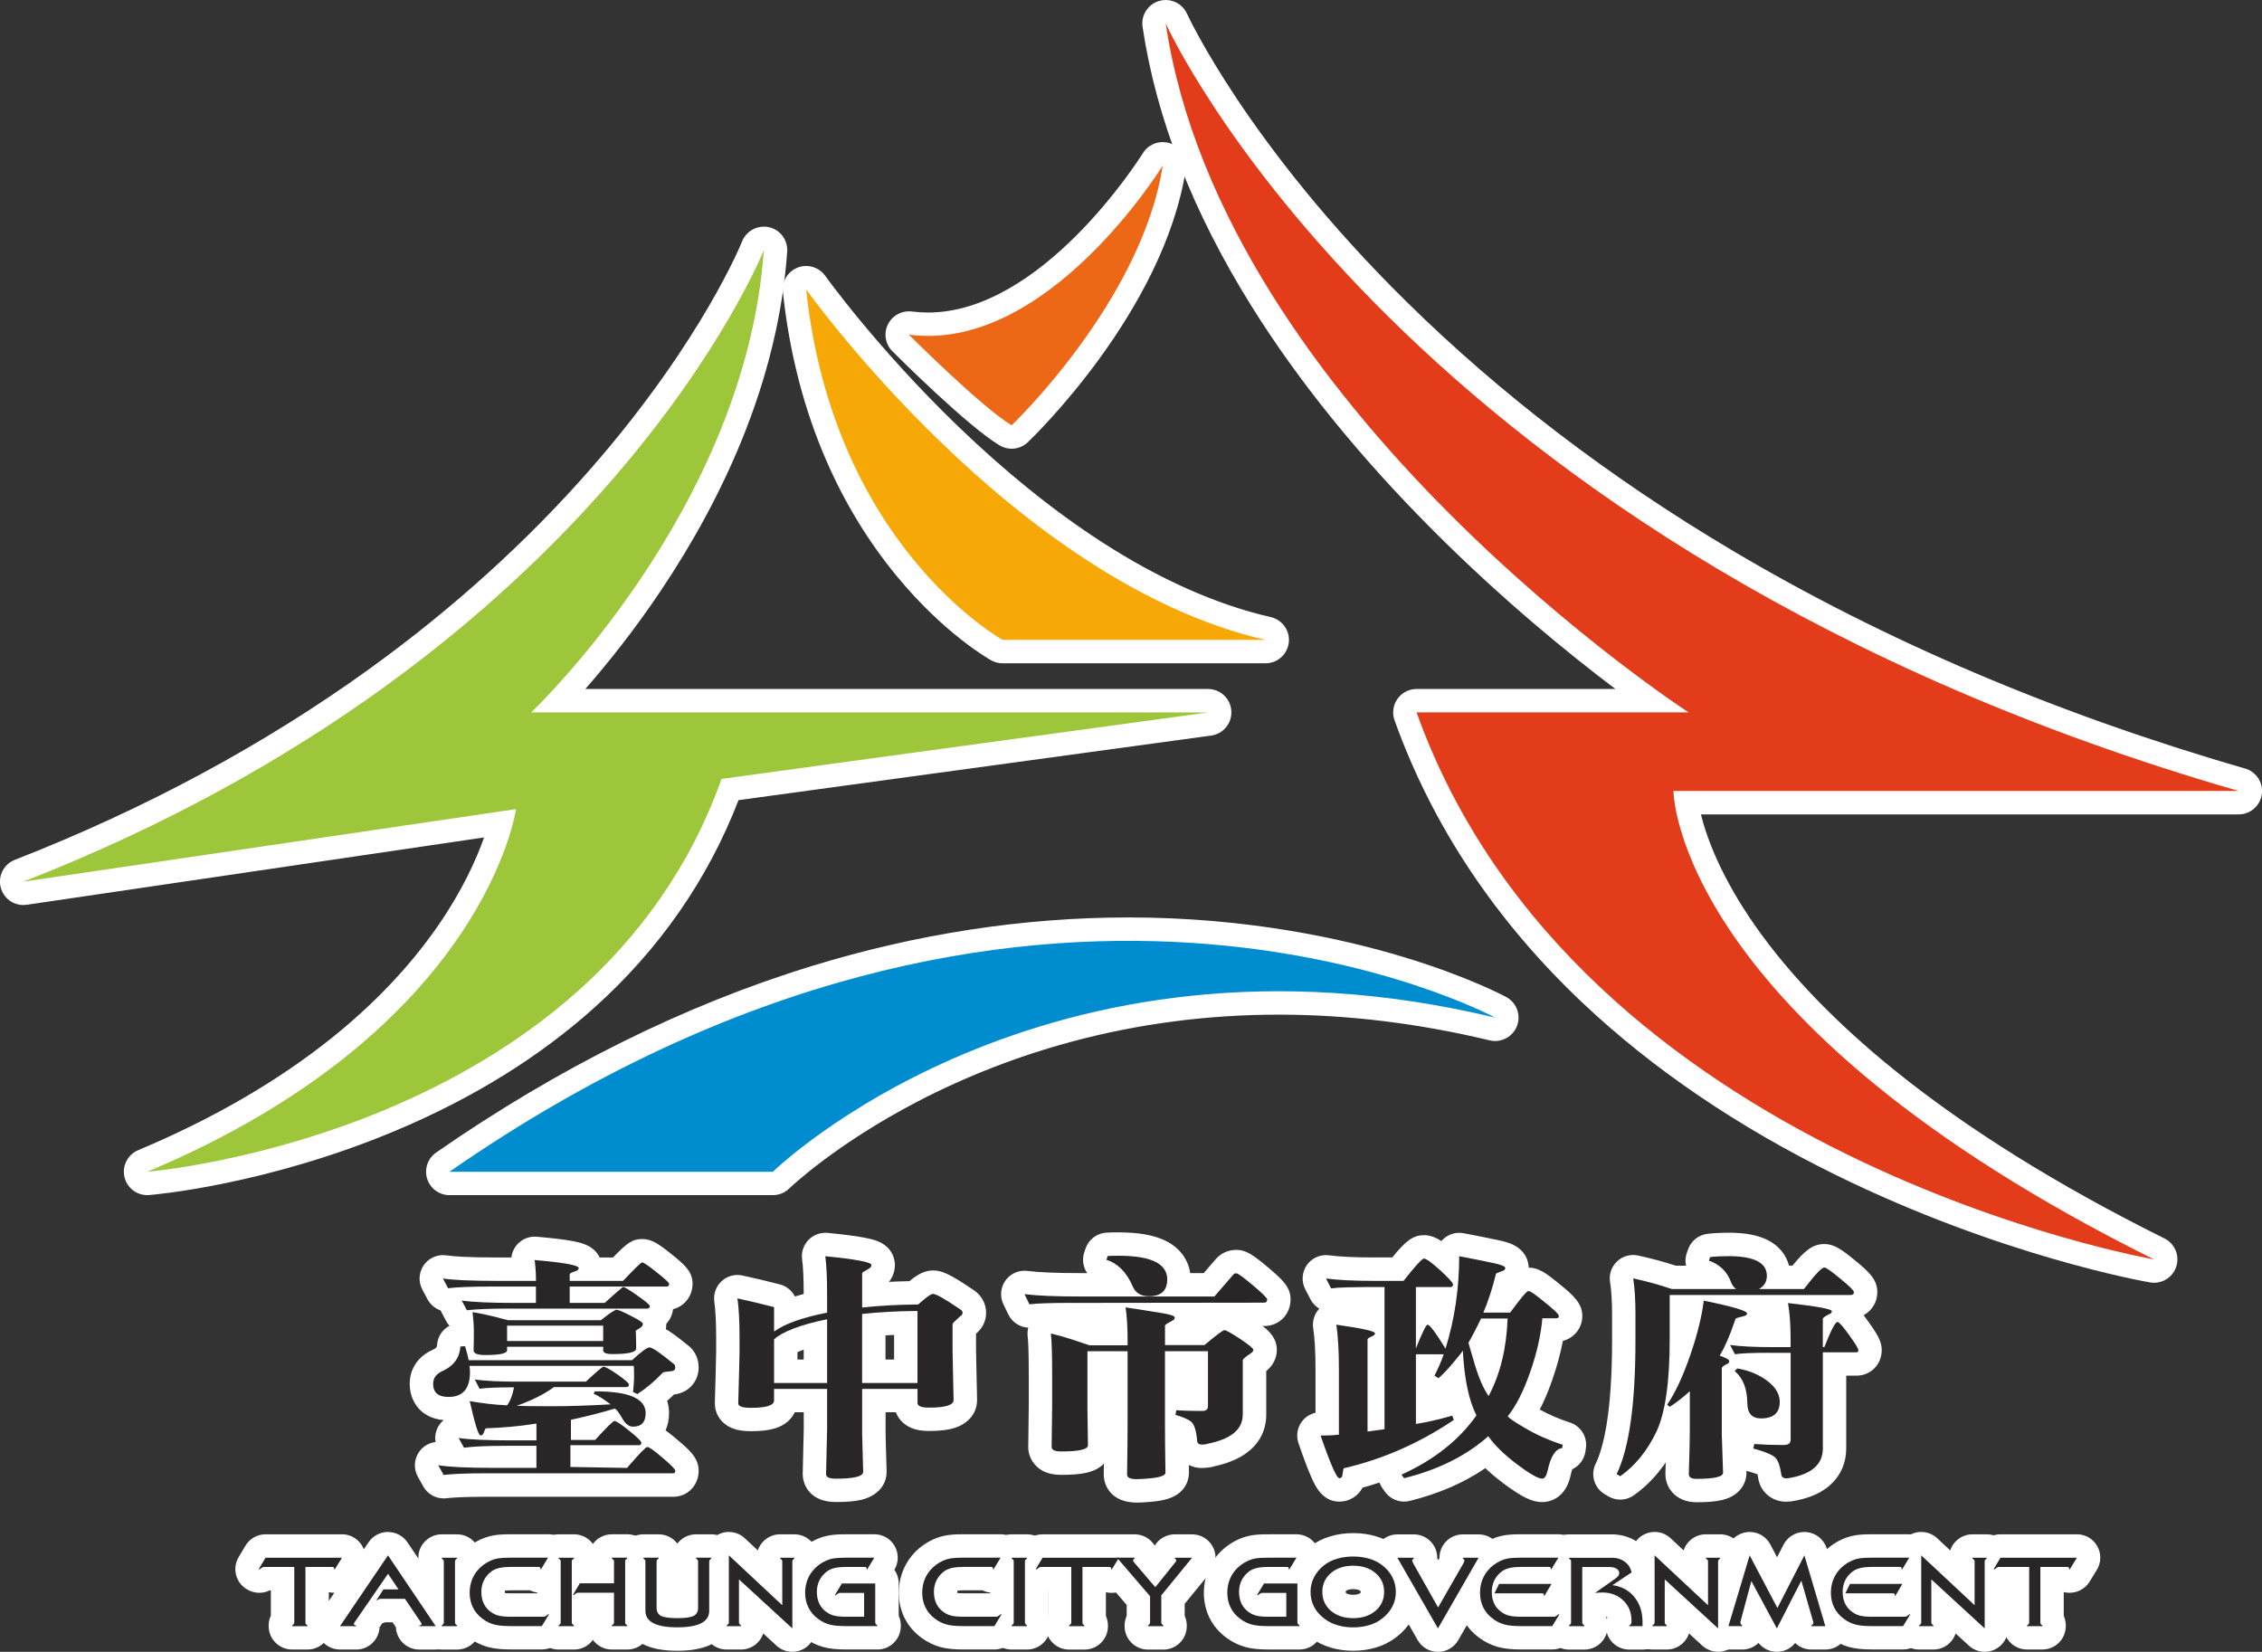 <?xml version="1.0" encoding="UTF-8"?>
<svg id="_圖層_2" data-name="圖層 2" xmlns="http://www.w3.org/2000/svg" viewBox="0 0 966.71 706">
  <rect x="0" y="0" width="966.71" height="706" fill="#333333" stroke="none"/>
  <defs>
    <style>
      .cls-1 {
        fill: #008dcf;
      }

      .cls-2 {
        fill: #ec6716;
      }

      .cls-3 {
        fill: #f6a807;
      }

      .cls-4 {
        fill: #fff;
      }

      .cls-5 {
        fill: #9dc63a;
      }

      .cls-6 {
        fill: #e23c1b;
      }

      .cls-7 {
        fill: #282627;
      }
    </style>
  </defs>
  <g id="_圖層_1-2" data-name="圖層 1">
    <g>
      <g>
        <path class="cls-4" d="M124.82,700.04c-2.76,0-5-2.24-5-5v-.29c0-1.06,.33-2.07,.94-2.92v-17.1h-6.83l-.23,.16c-.85,.59-1.85,.89-2.85,.89-.7,0-1.41-.15-2.06-.45l-.27-.12c-1.3-.59-2.28-1.7-2.71-3.06s-.25-2.83,.47-4.05l2.9-4.88c.9-1.51,2.53-2.44,4.3-2.44h32.66c1.81,0,3.48,.98,4.36,2.56s.85,3.51-.1,5.06l-3.06,5c-.91,1.48-2.52,2.39-4.26,2.39h-.23c-1.16,0-2.22-.39-3.07-1.05h-4.24v17.19c.56,.82,.87,1.8,.87,2.82v.29c0,2.76-2.24,5-5,5h-6.59Z"/>
        <path class="cls-4" d="M146.14,665.79h0m0,0l-3.06,5h-.23v-.46c0-.18-.07-.32-.21-.43-.14-.11-.32-.17-.55-.17h-11.55v23.74c0,.19,.02,.35,.06,.46,.04,.11,.11,.21,.22,.31l.6,.51v.29h-6.59v-.29l.6-.51c.12-.09,.21-.21,.26-.33,.05-.12,.08-.27,.08-.44v-23.74h-13.04c-.15,0-.3,.03-.44,.08-.14,.05-.32,.17-.55,.35l-.89,.62-.27-.12,2.9-4.88h32.66m0-10h-32.67c-3.53,0-6.79,1.86-8.59,4.89l-2.9,4.88c-1.46,2.45-1.8,5.4-.94,8.12s2.83,4.94,5.43,6.11l.27,.12c1.31,.59,2.71,.88,4.1,.88,1.54,0,3.07-.35,4.47-1.05h.45v10.78c-.61,1.31-.94,2.75-.94,4.23v.29c0,5.52,4.48,10,10,10h6.59c5.52,0,10-4.48,10-10v-.29c0-1.42-.3-2.81-.87-4.08v-10.15c.74,.17,1.51,.27,2.31,.27h.23c3.48,0,6.71-1.81,8.53-4.78l2.94-4.81c1.01-1.56,1.6-3.42,1.6-5.42,0-5.52-4.47-10-10-10h0Zm0,20h0Z"/>
      </g>
      <g>
        <path class="cls-4" d="M179.17,700.04c-2.76,0-5-2.24-5-5v-.29c0-.25,.02-.5,.05-.74l-3.82-5.65h-6.76c-.77,.44-1.63,.66-2.48,.66-.18,0-.36,0-.54-.03l-3.46,5.02c.04,.24,.05,.48,.05,.73v.29c0,2.76-2.24,5-5,5h-6.93c-1.85,0-3.55-1.02-4.42-2.66-.87-1.63-.76-3.62,.28-5.15l20.52-30.26c.93-1.37,2.48-2.19,4.14-2.19h0c1.66,0,3.21,.83,4.14,2.21l20.38,30.26c1.03,1.53,1.13,3.51,.27,5.14-.87,1.63-2.57,2.65-4.41,2.65h-7.02Z"/>
        <path class="cls-4" d="M165.81,664.78l20.38,30.26h-7.02v-.29c.3,0,.54-.05,.72-.17,.18-.11,.26-.25,.26-.43,0-.13-.02-.24-.05-.34-.04-.1-.08-.18-.13-.24l-6.91-10.21h-9.97c-.47,0-.78,0-.94,.03-.15,.02-.26,.07-.32,.13l-.66,.5-.23-.17,2.91-4.51h6.47l-4.5-6.69-14.39,20.89c-.06,.08-.1,.18-.14,.28-.03,.1-.04,.21-.04,.32,0,.18,.09,.32,.26,.43,.18,.11,.42,.17,.72,.17v.29h-6.93l20.52-30.26m0-10c-3.32,0-6.42,1.64-8.28,4.39l-20.52,30.26c-2.08,3.06-2.29,7.03-.56,10.3,1.73,3.27,5.13,5.32,8.84,5.32h6.93c5.36,0,9.74-4.22,9.99-9.52l1.2-1.74c.45-.1,.89-.24,1.33-.4h3.01l1.43,2.11c.23,5.32,4.62,9.56,9.99,9.56h7.02c3.7,0,7.09-2.04,8.83-5.3,1.74-3.26,1.53-7.22-.53-10.28l-20.38-30.26c-1.86-2.75-4.96-4.41-8.28-4.41h-.02Z"/>
      </g>
      <g>
        <path class="cls-4" d="M188.78,700.04c-2.76,0-5-2.24-5-5v-.29c0-1.03,.32-2.02,.89-2.85v-22.98c-.58-.83-.89-1.82-.89-2.85v-.29c0-2.76,2.24-5,5-5h6.54c2.76,0,5,2.24,5,5v.29c0,1.01-.31,1.99-.87,2.82v23.04c.56,.82,.87,1.8,.87,2.82v.29c0,2.76-2.24,5-5,5h-6.54Z"/>
        <path class="cls-4" d="M195.32,665.79v.29l-.55,.51c-.12,.11-.2,.22-.25,.32-.05,.1-.07,.23-.07,.38v26.18c0,.17,.03,.31,.08,.44,.06,.12,.13,.23,.24,.33l.55,.51v.29h-6.54v-.29l.55-.51c.12-.09,.21-.21,.26-.33,.06-.12,.08-.27,.08-.44v-26.18c0-.14-.03-.26-.08-.38-.05-.12-.14-.22-.26-.32l-.55-.51v-.29h6.54m0-10h-6.54c-5.52,0-10,4.48-10,10v.29c0,1.44,.31,2.84,.89,4.13v20.42c-.58,1.28-.89,2.69-.89,4.13v.29c0,5.52,4.48,10,10,10h6.54c5.52,0,10-4.48,10-10v-.29c0-1.42-.3-2.81-.87-4.08v-20.52c.57-1.27,.87-2.66,.87-4.08v-.29c0-5.52-4.48-10-10-10h0Z"/>
      </g>
      <g>
        <path class="cls-4" d="M218.24,700.04c-3.58,0-6.36-.29-8.51-.89-2.28-.63-4.44-1.71-6.43-3.18-2.45-1.8-4.35-4.04-5.65-6.64-1.28-2.58-1.93-5.45-1.93-8.54,0-2.33,.36-4.58,1.08-6.67,.74-2.15,1.84-4.12,3.26-5.88,1-1.23,2.15-2.34,3.42-3.31,1.29-.97,2.66-1.78,4.11-2.44,1.41-.63,2.92-1.08,4.5-1.35,1.44-.24,3.39-.36,5.96-.36h16.15c1.81,0,3.47,.97,4.36,2.55,.89,1.57,.85,3.5-.09,5.05l-3.04,5c-.91,1.49-2.53,2.4-4.27,2.4h-.23c-1.12,0-2.2-.38-3.07-1.05h-9.81c-1.89,0-3.02,.18-3.64,.33-.61,.15-1.1,.36-1.44,.61-.74,.57-1.3,1.23-1.67,1.99-.38,.79-.57,1.69-.57,2.73,0,1.14,.19,2.09,.55,2.84,.33,.69,.83,1.26,1.54,1.75,.48,.34,1.01,.58,1.61,.73,.45,.11,1.55,.29,3.81,.29h12.95l.03-.02c.87-.66,1.94-1.02,3.03-1.02h.39c1.81,0,3.47,.97,4.36,2.55,.89,1.57,.86,3.5-.08,5.04l-3.07,5.06c-.91,1.5-2.53,2.41-4.28,2.41h-13.33Z"/>
        <path class="cls-4" d="M234.2,665.79l-3.04,5h-.23l.05-.37v-.08c0-.18-.08-.32-.23-.43-.15-.11-.34-.17-.57-.17h-12.12c-1.94,0-3.54,.16-4.83,.47-1.28,.32-2.36,.8-3.25,1.47-1.4,1.07-2.46,2.34-3.18,3.81-.72,1.48-1.08,3.12-1.08,4.91,0,1.91,.35,3.58,1.05,5.03,.7,1.45,1.75,2.67,3.16,3.65,.99,.7,2.09,1.2,3.3,1.49,1.22,.3,2.88,.44,5,.44h14.09c.2,0,.37-.03,.53-.08,.16-.05,.32-.15,.51-.29l.89-.68h.39l-3.07,5.06h-13.33c-3.08,0-5.47-.23-7.17-.71-1.7-.47-3.3-1.27-4.79-2.38-1.83-1.34-3.21-2.96-4.15-4.85-.93-1.88-1.4-3.99-1.4-6.31,0-1.8,.27-3.48,.81-5.06,.54-1.58,1.35-3.03,2.42-4.34,.75-.92,1.6-1.74,2.56-2.47,.96-.72,2.01-1.35,3.16-1.87,1.01-.45,2.09-.77,3.25-.97,1.16-.19,2.88-.29,5.15-.29h16.15m.43,24.19h0m-.44-34.19h-16.15c-2.88,0-5.04,.13-6.78,.42-2.01,.33-3.93,.91-5.72,1.71-1.82,.83-3.51,1.83-5.06,2.99-.01,.01-.03,.02-.04,.03-1.59,1.21-3.02,2.59-4.26,4.12-1.81,2.23-3.19,4.72-4.11,7.4-.9,2.65-1.36,5.44-1.36,8.32,0,3.86,.82,7.48,2.45,10.75,1.65,3.32,4.06,6.16,7.17,8.45,2.48,1.84,5.19,3.18,8.06,3.97,2.58,.72,5.81,1.07,9.84,1.07h13.33c3.5,0,6.74-1.83,8.55-4.82l2.94-4.86c.99-1.55,1.57-3.4,1.57-5.38,0-5.37-4.23-9.76-9.55-9.99,1.89-.81,3.51-2.19,4.61-4l3.04-5c1.88-3.09,1.94-6.95,.17-10.1-1.77-3.15-5.1-5.1-8.72-5.1h0Zm0,20h0Zm-18.42,4.1c.29-.05,1.01-.15,2.27-.15h8.41c1.2,.6,2.51,.95,3.87,1.04-.18,.08-.36,.16-.54,.25h-11.56c-1.44,0-2.19-.08-2.49-.13-.01-.11-.03-.27-.03-.49s.02-.41,.06-.52h0Z"/>
      </g>
      <g>
        <path class="cls-4" d="M238.7,700.04c-2.76,0-5-2.24-5-5v-.29c0-1.04,.33-2.05,.92-2.89v-22.9c-.59-.84-.92-1.84-.92-2.89v-.29c0-2.76,2.24-5,5-5h6.59c2.76,0,5,2.24,5,5v.29c0,1.06-.33,2.07-.94,2.92v22.84c.6,.84,.94,1.86,.94,2.92v.29c0,2.76-2.24,5-5,5h-6.59Z"/>
        <path class="cls-4" d="M245.29,665.79v.29l-.59,.51c-.12,.1-.21,.2-.26,.32-.06,.12-.08,.24-.08,.38v26.18c0,.17,.02,.31,.08,.44,.05,.12,.14,.23,.26,.33l.59,.51v.29h-6.59v-.29l.6-.51c.11-.09,.19-.21,.24-.33,.05-.12,.08-.27,.08-.44v-26.18c0-.15-.02-.28-.07-.38-.05-.1-.13-.21-.25-.32l-.6-.51v-.29h6.59m0-10h-6.59c-5.52,0-10,4.48-10,10v.29c0,1.46,.32,2.89,.92,4.18v20.31c-.6,1.3-.92,2.72-.92,4.18v.29c0,5.52,4.48,10,10,10h6.59c5.52,0,10-4.48,10-10v-.29c0-1.48-.33-2.92-.94-4.23v-20.22c.61-1.31,.94-2.75,.94-4.23v-.29c0-5.52-4.48-10-10-10h0Z"/>
      </g>
      <g>
        <path class="cls-4" d="M261.46,700.04c-2.76,0-5-2.24-5-5v-.29c0-1.06,.33-2.07,.94-2.92v-6.08h-9.18l-.02,.02c-.89,.68-1.96,1.03-3.04,1.03-.71,0-1.43-.15-2.1-.46l-.27-.13c-1.28-.59-2.25-1.7-2.67-3.05-.42-1.35-.25-2.81,.46-4.03l2.9-4.94c.9-1.53,2.54-2.47,4.31-2.47h9.62v-2.75c-.6-.84-.94-1.86-.94-2.92v-.29c0-2.76,2.24-5,5-5h6.61c2.76,0,5,2.24,5,5v.29c0,1.03-.32,2.02-.89,2.85v22.97c.57,.83,.89,1.82,.89,2.85v.29c0,2.76-2.24,5-5,5h-6.61Z"/>
        <path class="cls-4" d="M268.08,665.79v.29l-.62,.51c-.11,.08-.18,.18-.22,.29-.04,.11-.06,.24-.06,.41v26.18c0,.19,.02,.35,.07,.46,.05,.12,.12,.22,.21,.3l.62,.51v.29h-6.61v-.29l.6-.51c.12-.09,.21-.21,.26-.33,.05-.12,.08-.27,.08-.44v-12.72h-15.37c-.18,0-.34,.02-.48,.07-.14,.05-.3,.15-.5,.3l-.89,.68-.27-.13,2.9-4.94h14.62v-9.45c0-.14-.02-.26-.08-.38-.06-.12-.14-.22-.26-.32l-.6-.51v-.29h6.61m0-10h-6.61c-5.52,0-10,4.48-10,10v.29c0,.22,0,.44,.02,.66h-3.7c-3.54,0-6.82,1.88-8.62,4.93l-2.9,4.94c-1.43,2.44-1.77,5.37-.92,8.07,.85,2.7,2.8,4.91,5.37,6.09l.27,.13c1.33,.61,2.76,.91,4.17,.91,1.54,0,3.07-.35,4.46-1.05h2.68c-.54,1.25-.83,2.6-.83,4v.29c0,5.52,4.48,10,10,10h6.61c5.52,0,10-4.48,10-10v-.29c0-1.44-.31-2.85-.89-4.13v-20.42c.58-1.28,.89-2.69,.89-4.13v-.29c0-5.52-4.48-10-10-10h0Z"/>
      </g>
      <g>
        <path class="cls-4" d="M289.46,700.55c-5.39,0-9.49-.76-12.51-2.33-3.94-2.04-6.12-5.49-6.12-9.71v-19.62c-.56-.82-.87-1.8-.87-2.82v-.29c0-2.76,2.24-5,5-5h6.54c2.76,0,5,2.24,5,5v.29c0,1.03-.32,2.02-.89,2.85v17.46c.69,.11,1.88,.23,3.81,.23s3.21-.12,3.92-.24v-17.46c-.57-.83-.89-1.82-.89-2.85v-.29c0-2.76,2.24-5,5-5h6.54c2.76,0,5,2.24,5,5v.29c0,1.03-.32,2.02-.89,2.85v19.59c0,4.21-2.17,7.66-6.1,9.71-3.02,1.57-7.12,2.33-12.53,2.33Z"/>
        <path class="cls-4" d="M303.99,665.79v.29l-.55,.51c-.12,.1-.21,.2-.25,.31-.04,.11-.07,.24-.09,.39v21.22c0,2.33-1.14,4.09-3.41,5.27-2.27,1.18-5.68,1.77-10.23,1.77s-7.93-.59-10.21-1.77c-2.28-1.18-3.42-2.94-3.42-5.27v-21.22c0-.15-.02-.28-.07-.38-.04-.1-.13-.21-.25-.32l-.55-.51v-.29h6.54v.29l-.55,.51c-.12,.1-.21,.2-.26,.32-.05,.12-.08,.24-.08,.38v19.91c0,1.65,.64,2.8,1.9,3.45,1.26,.65,3.57,.98,6.91,.98s5.74-.32,7.01-.97c1.27-.65,1.91-1.8,1.91-3.46v-19.91c-.02-.15-.05-.28-.09-.38-.04-.1-.13-.21-.25-.32l-.55-.51v-.29h6.54m0-10h-6.54c-3.25,0-6.14,1.55-7.97,3.96-1.83-2.41-4.72-3.96-7.97-3.96h-6.54c-5.52,0-10,4.48-10,10v.29c0,1.42,.3,2.81,.87,4.08v18.36c0,6.09,3.21,11.24,8.82,14.15,3.76,1.95,8.6,2.89,14.82,2.89s11.09-.95,14.84-2.9c5.59-2.91,8.8-8.06,8.8-14.14v-18.31c.58-1.28,.89-2.69,.89-4.13v-.29c0-5.52-4.48-10-10-10h0Zm-16.77,18.59s0,0,0,0h0Z"/>
      </g>
      <g>
        <path class="cls-4" d="M338.62,701c-1.23,0-2.44-.45-3.38-1.32l-14.42-13.25v5.5c.56,.82,.87,1.8,.87,2.82v.29c0,2.76-2.24,5-5,5h-6.13c-2.76,0-5-2.24-5-5v-.29c0-1.06,.33-2.07,.94-2.91v-27.06c0-1.99,1.18-3.79,3.01-4.59,.64-.28,1.32-.41,1.99-.41,1.24,0,2.47,.46,3.41,1.35l14.42,13.47v-5.6c-.6-.84-.94-1.86-.94-2.92v-.29c0-2.76,2.24-5,5-5h6.13c2.76,0,5,2.24,5,5v.29c0,1.03-.32,2.02-.89,2.85v27.08c0,1.98-1.17,3.78-2.99,4.58-.65,.28-1.33,.42-2.01,.42Z"/>
        <path class="cls-4" d="M311.49,664.78l22.83,21.33v-18.82c-.02-.15-.05-.28-.09-.38-.04-.1-.13-.21-.25-.32l-.6-.51v-.29h6.13v.29l-.57,.51c-.11,.1-.19,.2-.24,.32-.05,.12-.08,.24-.08,.38v28.71l-22.81-20.95v18.42c0,.17,.03,.31,.08,.44,.05,.12,.13,.23,.24,.33l.55,.51v.29h-6.13v-.29l.62-.51c.11-.09,.19-.21,.24-.33,.05-.12,.08-.27,.08-.44v-28.7m0-10c-1.34,0-2.7,.27-3.98,.83-3.65,1.59-6.02,5.19-6.02,9.17v25.75c-.61,1.31-.94,2.75-.94,4.23v.29c0,5.52,4.48,10,10,10h6.13c4.43,0,8.19-2.88,9.5-6.88l5.67,5.21c1.88,1.73,4.31,2.64,6.77,2.64,1.36,0,2.73-.28,4.02-.84,3.63-1.6,5.98-5.19,5.98-9.16v-25.8c.58-1.28,.89-2.69,.89-4.13v-.29c0-5.52-4.48-10-10-10h-6.13c-4.43,0-8.19,2.88-9.5,6.88l-5.56-5.19c-1.89-1.77-4.34-2.69-6.83-2.69h0Z"/>
      </g>
      <g>
        <path class="cls-4" d="M361.63,700.04c-3.58,0-6.36-.29-8.51-.89-2.28-.63-4.44-1.7-6.43-3.18-2.45-1.8-4.35-4.04-5.65-6.64-1.28-2.58-1.93-5.45-1.93-8.54,0-2.33,.36-4.58,1.08-6.67,.74-2.14,1.84-4.12,3.26-5.88,1-1.23,2.15-2.34,3.42-3.31,1.29-.97,2.67-1.78,4.11-2.44,1.42-.64,2.92-1.09,4.51-1.35,1.44-.24,3.39-.36,5.96-.36h12.21c1.81,0,3.47,.97,4.36,2.55,.89,1.58,.85,3.5-.09,5.05l-2.25,3.7c1.97,.67,3.39,2.54,3.39,4.74v15.08c.58,.83,.89,1.82,.89,2.85v.29c0,2.76-2.24,5-5,5h-13.33Zm-1.65-14.05c.46,.02,1.01,.04,1.65,.04h2.69v-.19h-4.13s-.15,.11-.2,.15Z"/>
        <path class="cls-4" d="M373.66,665.79l-3.04,5h-.28l.05-.37v-.08c0-.18-.08-.32-.23-.43-.15-.11-.34-.17-.57-.17h-8.14c-1.94,0-3.54,.16-4.83,.47-1.28,.32-2.36,.8-3.25,1.47-1.4,1.07-2.46,2.34-3.18,3.81-.72,1.48-1.08,3.12-1.08,4.91,0,1.91,.35,3.58,1.05,5.03,.7,1.45,1.75,2.67,3.16,3.65,.99,.7,2.09,1.2,3.3,1.49,1.22,.3,2.88,.44,5,.44h7.69v-10.19h-10.27c-.2,0-.37,.03-.53,.08-.16,.06-.32,.15-.51,.29l-.89,.68-.27-.16,2.95-4.9h14.27v16.65c0,.17,.03,.31,.09,.44,.06,.12,.14,.23,.25,.33l.55,.51v.29h-13.33c-3.08,0-5.47-.23-7.17-.71-1.7-.47-3.3-1.27-4.79-2.38-1.83-1.34-3.21-2.96-4.15-4.85-.94-1.88-1.41-3.99-1.41-6.31,0-1.8,.27-3.48,.81-5.06,.54-1.58,1.35-3.03,2.42-4.34,.75-.92,1.6-1.74,2.56-2.47,.96-.72,2.01-1.35,3.16-1.87,1.01-.45,2.09-.77,3.25-.97,1.16-.19,2.88-.29,5.15-.29h12.21m0-10h-12.21c-2.88,0-5.04,.13-6.78,.42-2,.33-3.93,.91-5.71,1.71-.02,0-.03,.01-.05,.02-1.78,.81-3.46,1.81-5.01,2.97-.02,.01-.03,.03-.05,.04-1.58,1.2-3.02,2.59-4.26,4.11-1.81,2.24-3.19,4.72-4.12,7.4-.9,2.65-1.35,5.44-1.35,8.32,0,3.87,.82,7.48,2.45,10.76,1.65,3.32,4.06,6.16,7.17,8.45,2.48,1.84,5.19,3.17,8.06,3.97,2.58,.72,5.81,1.07,9.85,1.07h13.33c5.52,0,10-4.48,10-10v-.29c0-1.44-.31-2.84-.89-4.13v-13.8c0-2.18-.69-4.19-1.87-5.83h0c1.88-3.1,1.94-6.96,.17-10.11-1.77-3.15-5.1-5.1-8.72-5.1h0Z"/>
      </g>
      <g>
        <path class="cls-4" d="M411.65,700.04c-3.58,0-6.36-.29-8.51-.89-2.28-.63-4.44-1.71-6.43-3.18-2.45-1.8-4.35-4.04-5.65-6.64-1.28-2.58-1.93-5.45-1.93-8.53,0-2.34,.36-4.59,1.08-6.68,.74-2.15,1.84-4.12,3.26-5.88,.99-1.22,2.14-2.33,3.42-3.3,1.29-.96,2.66-1.78,4.11-2.44,1.42-.64,2.92-1.09,4.51-1.35,1.45-.24,3.4-.36,5.97-.36h16.15c1.81,0,3.47,.97,4.36,2.55,.89,1.57,.85,3.5-.09,5.05l-3.04,5c-.91,1.49-2.53,2.4-4.27,2.4h-.23c-1.12,0-2.2-.38-3.07-1.05h-9.81c-1.89,0-3.02,.18-3.64,.33-.61,.15-1.1,.36-1.45,.62-.74,.56-1.3,1.22-1.67,1.99-.39,.8-.57,1.69-.57,2.73,0,1.14,.19,2.09,.55,2.84,.33,.69,.83,1.26,1.54,1.75,.49,.35,1.01,.58,1.61,.73,.45,.11,1.55,.29,3.81,.29h12.95l.03-.02c.87-.66,1.94-1.02,3.03-1.02h.39c1.8,0,3.47,.97,4.36,2.54,.89,1.57,.86,3.5-.08,5.04l-3.06,5.06c-.91,1.5-2.53,2.41-4.28,2.41h-13.34Z"/>
        <path class="cls-4" d="M427.62,665.79l-3.04,5h-.23l.04-.37v-.08c0-.18-.08-.32-.23-.43-.15-.11-.34-.17-.57-.17h-12.12c-1.94,0-3.55,.16-4.83,.47-1.28,.32-2.36,.8-3.25,1.47-1.4,1.07-2.46,2.34-3.18,3.81-.72,1.48-1.08,3.12-1.08,4.91,0,1.91,.35,3.58,1.05,5.03,.7,1.45,1.75,2.67,3.16,3.65,.99,.7,2.09,1.2,3.3,1.49,1.22,.3,2.88,.44,5,.44h14.09c.2,0,.37-.03,.53-.08,.15-.05,.32-.15,.5-.29l.89-.68h.39l-3.06,5.06h-13.34c-3.08,0-5.47-.23-7.17-.71-1.7-.47-3.3-1.27-4.79-2.38-1.83-1.34-3.21-2.96-4.15-4.85-.93-1.88-1.4-3.99-1.4-6.31,0-1.8,.27-3.48,.81-5.06,.54-1.58,1.35-3.03,2.42-4.34,.75-.92,1.6-1.74,2.56-2.47,.96-.72,2.01-1.35,3.16-1.87,1.01-.45,2.09-.77,3.25-.97,1.16-.19,2.88-.29,5.15-.29h16.15m.43,24.19h0m-.44-34.19h-16.15c-2.88,0-5.04,.13-6.78,.42-2.01,.33-3.93,.91-5.72,1.71-.02,0-.03,.01-.05,.02-1.78,.81-3.46,1.81-5.01,2.97-.02,.01-.03,.02-.05,.04-1.59,1.21-3.03,2.6-4.27,4.13-1.8,2.22-3.18,4.7-4.11,7.39-.9,2.63-1.36,5.43-1.36,8.32,0,3.86,.82,7.48,2.45,10.75,1.65,3.32,4.06,6.16,7.17,8.45,2.48,1.84,5.19,3.18,8.06,3.98,2.58,.72,5.8,1.07,9.84,1.07h13.34c3.5,0,6.74-1.83,8.55-4.82l2.94-4.86c.99-1.55,1.57-3.4,1.57-5.38,0-5.37-4.23-9.76-9.55-9.99,1.89-.81,3.51-2.19,4.61-4l3.04-5c1.88-3.09,1.94-6.95,.17-10.1-1.77-3.15-5.1-5.1-8.72-5.1h0Zm0,20h0Zm-18.42,4.1c.29-.05,1.01-.15,2.27-.15h8.41c1.2,.6,2.51,.95,3.87,1.03-.18,.08-.36,.16-.54,.25h-11.56c-1.44,0-2.19-.08-2.48-.13-.01-.11-.03-.27-.03-.49s.02-.41,.06-.52h0Z"/>
      </g>
      <g>
        <path class="cls-4" d="M432.35,700.04c-2.76,0-5-2.24-5-5v-.29c0-1.03,.32-2.02,.89-2.85v-22.97c-.58-.83-.89-1.82-.89-2.85v-.29c0-2.76,2.24-5,5-5h6.54c2.76,0,5,2.24,5,5v.29c0,1.01-.31,1.99-.87,2.82v23.04c.56,.82,.87,1.8,.87,2.82v.29c0,2.76-2.24,5-5,5h-6.54Z"/>
        <path class="cls-4" d="M438.89,665.79v.29l-.55,.51c-.12,.11-.21,.22-.25,.32-.05,.1-.07,.23-.07,.38v26.18c0,.17,.03,.31,.08,.44,.06,.12,.14,.23,.24,.33l.55,.51v.29h-6.54v-.29l.55-.51c.12-.09,.21-.21,.26-.33,.06-.12,.08-.27,.08-.44v-26.18c0-.14-.03-.26-.08-.38-.05-.12-.14-.22-.26-.32l-.55-.51v-.29h6.54m0-10h-6.54c-5.52,0-10,4.48-10,10v.29c0,1.44,.31,2.85,.89,4.13v20.41c-.58,1.28-.89,2.69-.89,4.13v.29c0,5.52,4.48,10,10,10h6.54c5.52,0,10-4.48,10-10v-.29c0-1.42-.3-2.81-.87-4.08v-20.52c.57-1.27,.87-2.66,.87-4.08v-.29c0-5.52-4.48-10-10-10h0Z"/>
      </g>
      <g>
        <path class="cls-4" d="M490.61,700.04c-2.76,0-5-2.24-5-5v-.29c0-1.03,.32-2.02,.89-2.85v-7.79l-8.14-9.49c-.89,.74-2.02,1.17-3.21,1.17h-.23c-1.16,0-2.22-.39-3.07-1.05h-4.24v17.2c.56,.82,.87,1.8,.87,2.82v.29c0,2.76-2.24,5-5,5h-6.59c-2.76,0-5-2.24-5-5v-.29c0-1.05,.33-2.07,.94-2.91v-17.1h-6.83l-.23,.16c-.85,.59-1.85,.89-2.85,.89-.7,0-1.4-.15-2.06-.44l-.27-.12c-1.3-.59-2.28-1.7-2.71-3.06-.43-1.36-.26-2.83,.47-4.06l2.9-4.88c.9-1.51,2.53-2.44,4.3-2.44h39.37c2.76,0,5,2.24,5,5,0,0,0,.38,0,.42l3.7,4.34,3.44-4.27c0-.07,0-.48,0-.48,0-2.76,2.24-5,5-5h7.41c1.93,0,3.69,1.11,4.52,2.86s.57,3.81-.65,5.31l-12.04,14.71v8.23c.58,.83,.89,1.83,.89,2.85v.29c0,2.76-2.24,5-5,5h-6.57Z"/>
        <path class="cls-4" d="M509.46,665.79h0m0,0l-13.17,16.1v11.59c0,.17,.02,.31,.08,.44,.06,.12,.14,.23,.27,.33l.55,.51v.29h-6.57v-.29l.57-.51c.1-.09,.18-.21,.23-.33,.06-.12,.09-.27,.09-.44v-11.22l-13.64-15.9-2.71,4.43h-.23v-.46c0-.18-.07-.32-.21-.43-.14-.11-.32-.17-.55-.17h-11.55v23.74c0,.19,.02,.35,.05,.46,.04,.11,.11,.21,.22,.31l.6,.51v.29h-6.59v-.29l.59-.51c.12-.09,.21-.21,.27-.33,.05-.12,.08-.27,.08-.44v-23.74h-13.04c-.15,0-.3,.03-.43,.08-.14,.05-.32,.17-.55,.35l-.89,.62-.27-.12,2.9-4.88h39.37v.29l-.48,.37c-.06,.07-.11,.15-.16,.24-.05,.09-.07,.17-.07,.24,0,.22,.25,.62,.76,1.2,.07,.08,.13,.15,.18,.21l8.58,10.06,8.09-10.06s.09-.12,.18-.23c.48-.54,.71-.93,.71-1.17,0-.07-.03-.15-.07-.24-.04-.09-.1-.17-.15-.24l-.44-.37v-.29h7.41m0-10h-7.42c-3.63,0-6.81,1.94-8.56,4.83-1.75-2.9-4.93-4.83-8.56-4.83h-39.37c-3.53,0-6.79,1.86-8.59,4.89l-2.9,4.88c-1.46,2.45-1.8,5.41-.94,8.13,.86,2.72,2.84,4.94,5.44,6.11l.27,.12c1.31,.59,2.7,.88,4.09,.88,1.54,0,3.07-.35,4.47-1.05h.45v10.79c-.61,1.31-.94,2.75-.94,4.23v.29c0,5.52,4.48,10,10,10h6.59c5.52,0,10-4.48,10-10v-.29c0-1.42-.3-2.81-.87-4.08v-10.15c.74,.17,1.51,.27,2.3,.27h.23c.6,0,1.2-.05,1.78-.16l4.57,5.33v4.66c-.58,1.28-.89,2.69-.89,4.13v.29c0,5.52,4.48,10,10,10h6.57c5.52,0,10-4.48,10-10v-.29c0-1.44-.31-2.85-.89-4.13v-5.16l10.81-13.21c1.48-1.74,2.37-4,2.37-6.46,0-5.52-4.47-10-10-10h0Zm0,20h0Z"/>
      </g>
      <g>
        <path class="cls-4" d="M542.03,700.04c-3.58,0-6.36-.29-8.51-.89-2.29-.64-4.45-1.71-6.43-3.19-2.45-1.8-4.36-4.04-5.65-6.64-1.28-2.57-1.93-5.44-1.93-8.53,0-2.33,.36-4.57,1.08-6.67,.74-2.15,1.84-4.12,3.27-5.88,.99-1.22,2.14-2.33,3.42-3.3,1.29-.97,2.67-1.78,4.11-2.44,1.42-.64,2.92-1.09,4.51-1.35,1.43-.24,3.38-.35,5.96-.35h12.22c1.81,0,3.47,.97,4.36,2.55s.85,3.5-.09,5.05l-2.25,3.7c1.97,.67,3.39,2.54,3.39,4.74v15.08c.58,.83,.89,1.83,.89,2.85v.29c0,2.76-2.24,5-5,5h-13.34Zm-1.64-14.05c.46,.02,1,.04,1.64,.04h2.69v-.19h-4.12s-.15,.11-.2,.15Z"/>
        <path class="cls-4" d="M554.06,665.79l-3.04,5h-.27l.04-.37v-.08c0-.18-.08-.32-.23-.43-.16-.11-.35-.17-.58-.17h-8.14c-1.93,0-3.54,.16-4.82,.47-1.28,.32-2.37,.8-3.25,1.47-1.4,1.07-2.46,2.34-3.18,3.81-.71,1.48-1.07,3.12-1.07,4.91,0,1.91,.34,3.58,1.05,5.03,.7,1.45,1.75,2.67,3.16,3.65,.99,.7,2.09,1.2,3.3,1.49,1.21,.3,2.88,.44,5,.44h7.69v-10.19h-10.27c-.2,0-.37,.03-.53,.08-.15,.06-.32,.15-.51,.29l-.89,.68-.28-.16,2.95-4.9h14.27v16.65c0,.17,.03,.31,.09,.44,.06,.12,.15,.23,.26,.33l.55,.51v.29h-13.34c-3.08,0-5.47-.23-7.17-.71-1.7-.47-3.3-1.27-4.79-2.38-1.83-1.34-3.22-2.96-4.15-4.85-.94-1.88-1.41-3.99-1.41-6.31,0-1.8,.28-3.48,.81-5.06,.54-1.58,1.34-3.03,2.41-4.34,.75-.92,1.6-1.74,2.56-2.47,.96-.72,2.01-1.35,3.16-1.87,1.01-.45,2.08-.77,3.25-.97,1.16-.19,2.88-.29,5.14-.29h12.22m0-10h-12.22c-2.89,0-5.04,.13-6.78,.42-2,.33-3.92,.91-5.71,1.71-1.82,.83-3.5,1.83-5.05,2.99-.02,.01-.03,.02-.05,.04-1.6,1.21-3.04,2.61-4.28,4.14-1.8,2.21-3.18,4.7-4.11,7.39-.9,2.64-1.36,5.43-1.36,8.31,0,3.87,.83,7.49,2.45,10.76,1.64,3.3,4.05,6.14,7.16,8.43,2.47,1.84,5.18,3.18,8.06,3.98,2.59,.72,5.81,1.07,9.85,1.07h13.34c5.52,0,10-4.48,10-10v-.29c0-1.44-.31-2.85-.89-4.13v-13.79c0-2.17-.69-4.19-1.87-5.83h0c1.88-3.1,1.94-6.96,.17-10.11-1.77-3.15-5.1-5.1-8.72-5.1h0Z"/>
      </g>
      <g>
        <path class="cls-4" d="M578.31,700.55c-2.9,0-5.67-.39-8.24-1.16-2.67-.79-5.06-2-7.09-3.58-2.5-1.88-4.48-4.18-5.82-6.78-1.36-2.65-2.05-5.55-2.05-8.63s.7-5.96,2.07-8.62c1.33-2.57,3.28-4.88,5.81-6.84,2-1.55,4.38-2.73,7.08-3.53,2.58-.76,5.35-1.15,8.25-1.15s5.7,.39,8.27,1.15c2.69,.79,5.08,1.98,7.08,3.52,2.54,1.96,4.51,4.26,5.84,6.86,1.36,2.65,2.05,5.55,2.05,8.61s-.7,5.95-2.07,8.61c-1.33,2.57-3.29,4.87-5.83,6.82-2.02,1.57-4.41,2.77-7.09,3.57-2.56,.76-5.34,1.15-8.25,1.15Zm0-26.35c-2.69,0-4.74,.63-6.27,1.94-1.33,1.14-1.93,2.45-1.93,4.26s.59,3.13,1.93,4.27c1.53,1.31,3.58,1.94,6.27,1.94s4.75-.64,6.29-1.95c1.34-1.13,1.93-2.45,1.93-4.27s-.58-3.1-1.93-4.25c-1.54-1.31-3.6-1.95-6.29-1.95Z"/>
        <path class="cls-4" d="M578.31,665.27c2.46,0,4.74,.32,6.85,.94,2.12,.62,3.93,1.52,5.44,2.68,1.96,1.51,3.45,3.24,4.44,5.18,1,1.94,1.5,4.06,1.5,6.33s-.5,4.36-1.51,6.31c-1,1.94-2.49,3.66-4.44,5.16-1.53,1.19-3.35,2.11-5.46,2.74-2.11,.63-4.38,.95-6.83,.95s-4.69-.31-6.8-.95c-2.11-.63-3.93-1.55-5.46-2.74-1.97-1.48-3.45-3.19-4.45-5.13-1-1.93-1.5-4.05-1.5-6.34s.5-4.37,1.51-6.32c1-1.95,2.49-3.68,4.43-5.19,1.51-1.17,3.32-2.06,5.43-2.68,2.12-.62,4.39-.94,6.83-.94m0,26.35c3.89,0,7.06-1.05,9.53-3.14,2.47-2.09,3.69-4.79,3.69-8.08s-1.23-5.97-3.69-8.06c-2.46-2.09-5.64-3.14-9.53-3.14s-7.06,1.05-9.51,3.14c-2.45,2.1-3.68,4.78-3.68,8.06s1.23,5.98,3.68,8.08c2.45,2.09,5.62,3.14,9.51,3.14m0-36.35c-3.37,0-6.62,.45-9.66,1.35-3.29,.97-6.22,2.44-8.71,4.36-3.14,2.43-5.56,5.3-7.22,8.53-1.73,3.35-2.62,7.02-2.62,10.89s.88,7.55,2.61,10.91c1.69,3.26,4.13,6.12,7.26,8.49,2.51,1.94,5.44,3.42,8.7,4.39,3,.9,6.26,1.36,9.65,1.36s6.67-.46,9.69-1.37c3.25-.96,6.18-2.45,8.71-4.41,3.11-2.4,5.53-5.25,7.2-8.47,1.75-3.38,2.63-7.04,2.63-10.91s-.88-7.54-2.61-10.9c-1.66-3.24-4.1-6.11-7.24-8.53-2.48-1.91-5.42-3.38-8.71-4.35-3.01-.89-6.27-1.35-9.67-1.35h0Zm-3.18,24.83s.08-.08,.16-.15c.57-.49,1.59-.74,3.02-.74s2.46,.26,3.06,.76c.07,.06,.12,.11,.15,.14,0,.05,.02,.15,.02,.3,0,.16-.01,.26-.02,.32-.03,.03-.07,.07-.14,.13-.6,.51-1.63,.77-3.06,.77s-2.44-.25-3.02-.75c-.08-.07-.12-.11-.15-.14,0-.05-.02-.16-.02-.33,0-.16,.01-.26,.02-.31h0Z"/>
      </g>
      <g>
        <path class="cls-4" d="M614.54,701c-1.79,0-3.44-.96-4.34-2.51l-17.34-30.22c-.89-1.55-.88-3.45,0-4.99,.89-1.54,2.54-2.49,4.33-2.49h7.02c2.76,0,5,2.24,5,5v.29c0,.36-.04,.71-.11,1.06l5.52,9.79,5.65-9.83c-.07-.33-.11-.68-.11-1.02v-.29c0-2.76,2.24-5,5-5h6.73c1.78,0,3.43,.95,4.33,2.5,.89,1.54,.9,3.45,0,5l-17.36,30.22c-.89,1.55-2.55,2.51-4.34,2.51h0Z"/>
        <path class="cls-4" d="M631.9,665.79h0m0,0l-17.36,30.22-17.34-30.22h7.02v.29l-.41,.37c-.09,.08-.16,.17-.21,.27-.05,.1-.08,.18-.08,.25,0,.12,.05,.31,.14,.56,.09,.25,.22,.52,.39,.81l10.55,18.71,10.77-18.73c.17-.3,.3-.56,.38-.78,.08-.22,.12-.39,.12-.52,0-.09-.02-.18-.06-.27-.03-.08-.09-.16-.17-.22l-.46-.43v-.29h6.73m0-10h-6.73c-5.52,0-10,4.48-10,10v.16l-.5,.87-.45-.8v-.23c0-5.52-4.48-10-10-10h-7.02c-3.57,0-6.87,1.9-8.65,4.99-1.79,3.09-1.8,6.89-.02,9.99l17.34,30.22c1.78,3.11,5.09,5.02,8.67,5.02h0c3.58,0,6.89-1.91,8.67-5.02l17.24-30.01c.92-1.51,1.45-3.29,1.45-5.19,0-5.52-4.47-10-10-10h0Zm0,20h0Z"/>
      </g>
      <g>
        <path class="cls-4" d="M659.78,687.05c-1.12,0-2.2-.38-3.07-1.05h-18.02c-1.73,0-3.33-.89-4.24-2.35s-1.01-3.3-.25-4.85l1.96-4.01c.84-1.71,2.58-2.8,4.49-2.8h22.4c1.8,0,3.45,.96,4.34,2.52s.87,3.48-.04,5.02l-3,5.07c-.9,1.52-2.54,2.45-4.3,2.45h-.28Z"/>
        <path class="cls-4" d="M663.06,676.98l-3,5.07h-.28l.04-.41v-.08c0-.16-.07-.3-.21-.4-.14-.1-.34-.16-.58-.16h-20.34l1.96-4.01h22.4m0-10h-22.4c-3.82,0-7.3,2.17-8.98,5.6l-1.96,4.01c-1.52,3.1-1.33,6.76,.5,9.69s5.03,4.71,8.48,4.71h16.62c1.37,.68,2.9,1.05,4.47,1.05h.28c3.53,0,6.81-1.87,8.61-4.91l3-5.07c1.83-3.09,1.86-6.93,.08-10.05-1.78-3.12-5.1-5.05-8.69-5.05h0Zm0,20h0Z"/>
      </g>
      <g>
        <path class="cls-4" d="M650.04,700.04c-3.58,0-6.37-.29-8.51-.89-2.28-.64-4.45-1.71-6.43-3.18-2.45-1.8-4.36-4.04-5.65-6.63-1.28-2.59-1.93-5.46-1.93-8.54,0-2.32,.36-4.56,1.08-6.67,.74-2.16,1.84-4.13,3.28-5.9,.96-1.2,2.12-2.31,3.41-3.3,1.28-.96,2.65-1.78,4.11-2.44,1.42-.64,2.92-1.09,4.51-1.35,1.44-.24,3.39-.36,5.96-.36h16.15c1.81,0,3.47,.97,4.36,2.55s.85,3.5-.08,5.05l-3.04,5c-.91,1.49-2.53,2.4-4.27,2.4h-.23c-1.12,0-2.2-.38-3.07-1.05h-9.81c-1.88,0-3.02,.18-3.64,.33-.6,.15-1.1,.36-1.44,.61-.75,.57-1.31,1.23-1.69,2-.38,.79-.57,1.68-.57,2.72,0,1.14,.18,2.09,.55,2.84,.33,.69,.83,1.26,1.54,1.76,.49,.35,1.01,.58,1.61,.73,.45,.11,1.55,.29,3.81,.29h12.95l.03-.02c.87-.67,1.94-1.03,3.04-1.03h.39c1.8,0,3.47,.97,4.36,2.54,.89,1.57,.86,3.5-.08,5.04l-3.07,5.06c-.91,1.5-2.53,2.41-4.28,2.41h-13.34Z"/>
        <path class="cls-4" d="M666,665.79l-3.04,5h-.23l.05-.37v-.08c0-.18-.08-.32-.23-.43-.16-.11-.35-.17-.57-.17h-12.12c-1.94,0-3.54,.16-4.82,.47-1.28,.32-2.36,.8-3.25,1.47-1.41,1.07-2.46,2.34-3.18,3.81-.71,1.48-1.07,3.12-1.07,4.91,0,1.91,.35,3.58,1.05,5.03,.7,1.45,1.75,2.67,3.16,3.65,.99,.7,2.09,1.2,3.3,1.49,1.22,.3,2.88,.44,5,.44h14.09c.2,0,.37-.03,.53-.08,.15-.05,.32-.15,.5-.29l.89-.68h.39l-3.07,5.06h-13.34c-3.08,0-5.47-.23-7.17-.71-1.7-.47-3.3-1.27-4.79-2.38-1.83-1.34-3.21-2.96-4.16-4.85-.93-1.88-1.4-3.99-1.4-6.31,0-1.8,.28-3.48,.81-5.06,.54-1.58,1.35-3.03,2.42-4.34,.74-.92,1.6-1.74,2.56-2.47,.96-.72,2.01-1.35,3.16-1.87,1.01-.45,2.09-.77,3.25-.97,1.16-.19,2.88-.29,5.14-.29h16.15m.44,24.19h0m-.44-34.19h-16.15c-2.89,0-5.04,.13-6.78,.42-2,.33-3.92,.91-5.71,1.71-.02,0-.03,.01-.05,.02-1.78,.81-3.47,1.82-5.02,2.98-1.65,1.25-3.09,2.65-4.32,4.17-1.8,2.22-3.18,4.7-4.11,7.39-.9,2.66-1.35,5.44-1.35,8.31,0,3.85,.82,7.47,2.44,10.74,1.66,3.33,4.07,6.17,7.17,8.46,2.48,1.84,5.19,3.18,8.06,3.97,2.58,.72,5.81,1.07,9.85,1.07h13.34c3.5,0,6.74-1.83,8.55-4.82l2.94-4.86c.99-1.55,1.57-3.4,1.57-5.38,0-5.37-4.23-9.76-9.55-9.99,1.89-.81,3.52-2.19,4.62-4l3.04-5c1.87-3.09,1.94-6.95,.17-10.09s-5.1-5.1-8.72-5.1h0Zm0,20h0Zm-18.42,4.1c.3-.05,1-.15,2.27-.15h8.41c1.2,.6,2.51,.95,3.87,1.03-.18,.08-.36,.16-.54,.25h-11.56c-1.44,0-2.18-.08-2.48-.13-.01-.11-.03-.27-.03-.49s.02-.41,.06-.52h0Z"/>
      </g>
      <g>
        <path class="cls-4" d="M696.31,700.04c-2.76,0-5-2.24-5-5v-.29c0-1.04,.33-2.05,.92-2.89-.13-1.73-.76-3.09-1.97-4.25-1.42-1.35-3.16-1.99-5.47-1.99-.35,0-.72,0-1.12,.04-.45,.03-.93,.07-1.43,.13-.2,.02-.39,.03-.58,.03-.15,0-.3,0-.44-.02v6.09c.57,.83,.89,1.82,.89,2.85v.29c0,2.76-2.24,5-5,5h-6.54c-2.76,0-5-2.24-5-5v-.29c0-1.01,.31-1.99,.87-2.81v-23.05c-.56-.82-.87-1.8-.87-2.81v-.29c0-2.76,2.24-5,5-5h18.21c3.29,0,6.18,.91,8.59,2.69,2.51,1.84,4.19,4.46,4.84,7.56,.42,2-.42,4.06-2.13,5.19l-.54,.36c1.04,.83,1.99,1.78,2.86,2.85,3.05,3.72,4.6,8.39,4.6,13.88v1.73c0,2.76-2.24,5-5,5h-5.67Zm-15.1-25.01l.41-.29h-.41v.29Z"/>
        <path class="cls-4" d="M688.76,665.79c2.2,0,4.07,.57,5.61,1.71,1.55,1.14,2.52,2.66,2.92,4.57l-8.19,5.44c3.95,.55,7.08,2.25,9.39,5.09,2.32,2.84,3.48,6.41,3.48,10.72v1.73h-5.67v-.29l.62-.51c.1-.09,.19-.21,.24-.33,.06-.12,.08-.27,.08-.44v-.92c0-3.44-1.18-6.29-3.54-8.54-2.36-2.25-5.33-3.37-8.93-3.37-.46,0-.94,.01-1.46,.05-.52,.03-1.07,.08-1.66,.15l8.66-6.11c.64-.47,1.08-.87,1.33-1.21,.25-.34,.37-.71,.37-1.12,0-.82-.38-1.47-1.16-1.95-.78-.47-1.86-.71-3.25-.71h-11.39v23.74c0,.17,.03,.31,.08,.44,.05,.12,.14,.23,.26,.33l.55,.51v.29h-6.54v-.29l.55-.51c.11-.09,.19-.21,.24-.33,.05-.12,.07-.27,.07-.44v-26.18c0-.15-.02-.28-.06-.38-.04-.1-.13-.21-.25-.32l-.55-.51v-.29h18.21m0-10h-18.21c-5.52,0-10,4.48-10,10v.29c0,1.42,.3,2.8,.87,4.07v20.53c-.57,1.27-.87,2.65-.87,4.07v.29c0,5.52,4.48,10,10,10h6.54c4.56,0,8.4-3.05,9.61-7.22,1.21,4.17,5.05,7.22,9.61,7.22h5.67c5.52,0,10-4.48,10-10v-1.73c0-6.62-1.9-12.32-5.65-16.95,.92-1.93,1.22-4.16,.76-6.35-.91-4.32-3.26-7.98-6.79-10.58-3.21-2.38-7.21-3.65-11.53-3.65h0Zm-2.06,36.19c-.11-.37-.23-.73-.38-1.09,.24,.11,.38,.24,.48,.34,.04,.04,.07,.07,.11,.11-.08,.21-.15,.42-.21,.64h0Z"/>
      </g>
      <g>
        <path class="cls-4" d="M734.26,701c-1.23,0-2.44-.45-3.38-1.32l-14.42-13.25v5.5c.56,.82,.87,1.8,.87,2.82v.29c0,2.76-2.24,5-5,5h-6.13c-2.76,0-5-2.24-5-5v-.29c0-1.05,.33-2.07,.93-2.91v-27.06c0-1.99,1.18-3.79,3.01-4.59,.64-.28,1.32-.41,1.99-.41,1.24,0,2.47,.46,3.41,1.35l14.42,13.47v-5.6c-.6-.84-.94-1.86-.94-2.92v-.29c0-2.76,2.24-5,5-5h6.13c2.76,0,5,2.24,5,5v.29c0,1.03-.32,2.02-.89,2.85v27.08c0,1.98-1.17,3.78-2.99,4.58-.65,.28-1.33,.42-2.01,.42Z"/>
        <path class="cls-4" d="M707.13,664.78l22.83,21.33v-18.82c-.02-.15-.05-.28-.09-.38-.05-.1-.13-.21-.25-.32l-.6-.51v-.29h6.13v.29l-.58,.51c-.1,.1-.18,.2-.24,.32-.05,.12-.07,.24-.07,.38v28.71l-22.8-20.95v18.42c0,.17,.02,.31,.08,.44,.05,.12,.13,.23,.24,.33l.55,.51v.29h-6.13v-.29l.61-.51c.11-.09,.19-.21,.24-.33,.05-.12,.08-.27,.08-.44v-28.7m0-10c-1.34,0-2.7,.27-3.98,.83-3.65,1.59-6.02,5.19-6.02,9.17v25.75c-.61,1.31-.93,2.75-.93,4.22v.29c0,5.52,4.48,10,10,10h6.13c4.43,0,8.19-2.88,9.5-6.88l5.67,5.21c1.88,1.73,4.31,2.64,6.77,2.64,1.36,0,2.73-.28,4.02-.84,3.63-1.6,5.98-5.19,5.98-9.16v-25.8c.58-1.28,.89-2.69,.89-4.13v-.29c0-5.52-4.48-10-10-10h-6.13c-4.43,0-8.19,2.88-9.5,6.88l-5.56-5.2c-1.89-1.77-4.34-2.69-6.83-2.69h0Z"/>
      </g>
      <g>
        <path class="cls-4" d="M759.37,701c-1.84,0-3.53-1.01-4.4-2.63l-4.93-9.16-.92,3.43c.3,.65,.46,1.37,.46,2.1v.29c0,2.76-2.24,5-5,5h-5.9c-1.58,0-3.07-.75-4.01-2.02-.94-1.27-1.23-2.91-.78-4.42l9.08-30.26c.58-1.95,2.29-3.34,4.31-3.54,.16-.02,.32-.02,.48-.02,1.84,0,3.55,1.02,4.42,2.67l7.37,13.99,7.14-13.94c.86-1.68,2.59-2.72,4.45-2.72,.16,0,.31,0,.47,.02,2.04,.19,3.75,1.6,4.33,3.56l8.95,30.26c.45,1.51,.15,3.15-.79,4.41-.94,1.26-2.43,2.01-4.01,2.01h-5.95c-2.76,0-5-2.24-5-5v-.29c0-.71,.15-1.41,.44-2.04l-1.04-3.62-4.7,9.19c-.85,1.65-2.54,2.7-4.4,2.72h-.05Z"/>
        <path class="cls-4" d="M771.13,664.78l8.95,30.26h-5.95v-.29l.57-.51c.08-.07,.15-.16,.2-.29,.05-.13,.08-.26,.08-.39,0-.07-.01-.17-.05-.31-.03-.14-.07-.3-.14-.47l-4.96-17.21-10.46,20.44-10.9-20.24-4.56,16.99c-.04,.15-.08,.29-.11,.41-.02,.12-.03,.24-.03,.35,0,.15,.02,.29,.07,.41,.05,.13,.11,.23,.2,.31l.53,.51v.29h-5.9l9.08-30.26,11.85,22.5,11.53-22.5m0-10c-3.72,0-7.18,2.08-8.9,5.44l-2.75,5.37-2.88-5.47c-1.74-3.3-5.16-5.34-8.84-5.34-.32,0-.64,.02-.97,.05-4.04,.39-7.45,3.19-8.61,7.08l-9.08,30.26c-.91,3.03-.33,6.31,1.56,8.84,1.89,2.54,4.86,4.03,8.02,4.03h5.9c2.71,0,5.16-1.07,6.96-2.82,1.88,2.37,4.75,3.79,7.84,3.79,.04,0,.07,0,.11,0,3.04-.03,5.86-1.44,7.71-3.77,1.8,1.73,4.24,2.8,6.94,2.8h5.95c3.15,0,6.12-1.49,8.01-4.01,1.89-2.53,2.47-5.8,1.58-8.82l-8.95-30.26c-1.16-3.92-4.59-6.74-8.66-7.12-.31-.03-.62-.04-.93-.04h0Z"/>
      </g>
      <g>
        <path class="cls-4" d="M800,700.04c-3.58,0-6.36-.29-8.51-.89-2.28-.64-4.45-1.71-6.43-3.19-2.44-1.79-4.35-4.03-5.65-6.63-1.28-2.59-1.93-5.46-1.93-8.54,0-2.32,.36-4.57,1.07-6.67,.74-2.15,1.84-4.13,3.28-5.89,.98-1.21,2.13-2.32,3.41-3.3,1.28-.97,2.66-1.78,4.11-2.44,1.42-.64,2.92-1.09,4.5-1.35,1.44-.24,3.39-.36,5.96-.36h16.15c1.81,0,3.47,.97,4.36,2.55s.85,3.5-.08,5.05l-3.04,5c-.91,1.49-2.53,2.4-4.27,2.4h-.23c-1.12,0-2.2-.38-3.07-1.05h-9.81c-1.88,0-3.02,.18-3.63,.33-.61,.15-1.11,.36-1.44,.61-.75,.57-1.31,1.23-1.69,2-.38,.79-.57,1.68-.57,2.72,0,1.14,.18,2.09,.55,2.83,.34,.7,.83,1.27,1.54,1.76,.49,.35,1.01,.58,1.61,.73,.45,.11,1.55,.29,3.81,.29h12.95l.03-.02c.87-.67,1.94-1.03,3.04-1.03h.39c1.8,0,3.47,.97,4.36,2.54,.89,1.57,.86,3.5-.08,5.04l-3.07,5.06c-.91,1.5-2.53,2.41-4.28,2.41h-13.34Z"/>
        <path class="cls-4" d="M815.96,665.79l-3.04,5h-.23l.04-.37v-.08c0-.18-.08-.32-.23-.43-.16-.11-.35-.17-.58-.17h-12.12c-1.93,0-3.54,.16-4.82,.47-1.28,.32-2.37,.8-3.25,1.47-1.4,1.07-2.46,2.34-3.18,3.81-.71,1.48-1.07,3.12-1.07,4.91,0,1.91,.35,3.58,1.06,5.03,.7,1.45,1.75,2.67,3.15,3.65,.99,.7,2.09,1.2,3.3,1.49,1.22,.3,2.88,.44,5,.44h14.09c.2,0,.37-.03,.53-.08,.15-.05,.32-.15,.5-.29l.89-.68h.39l-3.07,5.06h-13.34c-3.08,0-5.47-.23-7.17-.71-1.7-.47-3.3-1.27-4.79-2.38-1.83-1.34-3.21-2.96-4.16-4.85-.93-1.88-1.4-3.99-1.4-6.31,0-1.8,.27-3.48,.81-5.06,.54-1.58,1.35-3.03,2.42-4.34,.74-.92,1.6-1.74,2.56-2.47,.96-.72,2.01-1.35,3.16-1.87,1.01-.45,2.09-.77,3.25-.97,1.16-.19,2.88-.29,5.14-.29h16.15m.44,24.19h0m-.44-34.19h-16.15c-2.88,0-5.04,.13-6.78,.42-2,.33-3.92,.91-5.71,1.71-1.83,.83-3.52,1.83-5.07,3-1.64,1.25-3.08,2.64-4.32,4.17-1.79,2.2-3.18,4.69-4.1,7.38-.9,2.65-1.35,5.44-1.35,8.31,0,3.86,.82,7.47,2.44,10.74,1.66,3.34,4.07,6.17,7.18,8.46,2.47,1.84,5.19,3.18,8.06,3.97,2.58,.72,5.81,1.07,9.85,1.07h13.34c3.5,0,6.74-1.83,8.55-4.82l2.94-4.86c.99-1.55,1.57-3.4,1.57-5.38,0-5.37-4.23-9.75-9.55-9.99,1.89-.81,3.52-2.19,4.62-4l3.04-5c1.87-3.09,1.94-6.95,.17-10.09s-5.1-5.1-8.72-5.1h0Zm0,20h0Zm-18.42,4.1c.29-.05,1-.15,2.27-.15h8.41c1.2,.6,2.51,.95,3.87,1.03-.18,.08-.36,.16-.54,.25h-11.56c-1.44,0-2.18-.08-2.48-.13-.01-.11-.03-.27-.03-.49,0-.13,0-.36,.06-.52h0Z"/>
      </g>
      <g>
        <path class="cls-4" d="M809.74,687.05c-1.12,0-2.2-.38-3.07-1.05h-18.02c-1.73,0-3.33-.89-4.24-2.36s-1.01-3.3-.25-4.85l1.97-4.01c.84-1.71,2.58-2.8,4.49-2.8h22.39c1.8,0,3.45,.96,4.34,2.52s.87,3.48-.04,5.02l-3,5.07c-.9,1.52-2.54,2.45-4.3,2.45h-.27Z"/>
        <path class="cls-4" d="M813.01,676.98l-3,5.07h-.27l.05-.41v-.08c0-.16-.07-.3-.22-.4-.15-.1-.34-.16-.58-.16h-20.34l1.97-4.01h22.39m0-10h-22.39c-3.81,0-7.3,2.17-8.98,5.6l-1.97,4.01c-1.52,3.1-1.34,6.76,.49,9.69,1.83,2.93,5.03,4.71,8.49,4.71h16.63c1.37,.68,2.9,1.05,4.47,1.05h.27c3.53,0,6.81-1.87,8.61-4.91l3-5.07c1.83-3.09,1.86-6.93,.08-10.05s-5.1-5.05-8.69-5.05h0Zm0,20h0Z"/>
      </g>
      <g>
        <path class="cls-4" d="M848.19,701c-1.23,0-2.44-.45-3.38-1.32l-14.42-13.25v5.5c.56,.82,.87,1.8,.87,2.81v.29c0,2.76-2.24,5-5,5h-6.13c-2.76,0-5-2.24-5-5v-.29c0-1.05,.33-2.07,.93-2.91v-27.07c0-1.99,1.18-3.79,3.01-4.59,.64-.28,1.32-.41,1.99-.41,1.24,0,2.47,.46,3.42,1.35l14.41,13.47v-5.6c-.6-.84-.93-1.86-.93-2.91v-.29c0-2.76,2.24-5,5-5h6.13c2.76,0,5,2.24,5,5v.29c0,1.03-.32,2.02-.89,2.85v27.08c0,1.98-1.17,3.78-2.99,4.58-.65,.28-1.33,.42-2.01,.42Z"/>
        <path class="cls-4" d="M821.06,664.78l22.83,21.33v-18.82c-.01-.15-.04-.28-.09-.38-.04-.1-.13-.21-.25-.32l-.6-.51v-.29h6.13v.29l-.57,.51c-.11,.1-.19,.2-.24,.32-.05,.12-.08,.24-.08,.38v28.71l-22.8-20.95v18.42c0,.17,.02,.31,.08,.44,.05,.12,.13,.23,.24,.33l.55,.51v.29h-6.13v-.29l.61-.51c.11-.09,.19-.21,.25-.33,.05-.12,.08-.27,.08-.44v-28.7m0-10c-1.34,0-2.7,.27-3.98,.83-3.65,1.59-6.02,5.19-6.02,9.17v25.76c-.61,1.31-.93,2.74-.93,4.22v.29c0,5.52,4.48,10,10,10h6.13c4.43,0,8.19-2.88,9.5-6.88l5.67,5.21c1.88,1.73,4.31,2.64,6.77,2.64,1.36,0,2.73-.28,4.02-.84,3.63-1.6,5.98-5.19,5.98-9.16v-25.8c.58-1.28,.89-2.69,.89-4.13v-.29c0-5.52-4.48-10-10-10h-6.13c-4.43,0-8.19,2.89-9.5,6.88l-5.56-5.2c-1.89-1.77-4.34-2.69-6.83-2.69h0Z"/>
      </g>
      <g>
        <path class="cls-4" d="M866.28,700.04c-2.76,0-5-2.24-5-5v-.29c0-1.05,.33-2.07,.93-2.91v-17.11h-6.83l-.24,.17c-.85,.59-1.84,.89-2.84,.89-.71,0-1.42-.15-2.08-.45l-.27-.12c-1.29-.59-2.27-1.7-2.7-3.06-.42-1.36-.25-2.83,.48-4.05l2.91-4.88c.9-1.51,2.53-2.44,4.3-2.44h32.66c1.81,0,3.48,.98,4.36,2.56,.88,1.58,.85,3.51-.1,5.06l-3.07,5c-.91,1.48-2.52,2.39-4.26,2.39h-.23c-1.16,0-2.22-.39-3.07-1.05h-4.24v17.2c.56,.82,.87,1.8,.87,2.82v.29c0,2.76-2.24,5-5,5h-6.59Z"/>
        <path class="cls-4" d="M887.6,665.79h0m0,0l-3.07,5h-.23v-.46c0-.18-.07-.32-.21-.43-.14-.11-.32-.17-.55-.17h-11.55v23.74c0,.19,.02,.35,.05,.46,.04,.11,.11,.21,.22,.31l.6,.51v.29h-6.59v-.29l.6-.51c.12-.09,.2-.21,.26-.33,.05-.12,.08-.27,.08-.44v-23.74h-13.04c-.15,0-.29,.03-.43,.08-.14,.05-.32,.17-.55,.35l-.9,.62-.27-.12,2.91-4.88h32.66m0-10h-32.67c-3.52,0-6.79,1.86-8.59,4.88l-2.91,4.88c-1.46,2.45-1.8,5.39-.95,8.11,.85,2.72,2.82,4.94,5.41,6.11l.27,.12c1.32,.6,2.73,.89,4.13,.89,1.54,0,3.07-.35,4.47-1.05h.45v10.8c-.61,1.31-.93,2.74-.93,4.21v.29c0,5.52,4.48,10,10,10h6.59c5.52,0,10-4.48,10-10v-.29c0-1.42-.3-2.81-.87-4.08v-10.15c.74,.17,1.51,.27,2.3,.27h.23c3.48,0,6.71-1.81,8.53-4.77l2.95-4.81c1.01-1.56,1.6-3.42,1.6-5.42,0-5.52-4.47-10-10-10h0Zm0,20h0Z"/>
      </g>
      <g>
        <path class="cls-4" d="M192.09,505.82c-2.19,0-4.12-1.42-4.77-3.51s.12-4.35,1.92-5.6c51.71-35.91,105.23-62.49,159.05-79.01,44.47-13.65,89.53-20.58,133.91-20.58,96.43,0,156.65,32.06,159.17,33.42,2.21,1.2,3.18,3.84,2.29,6.19-.75,1.97-2.64,3.21-4.67,3.21-.39,0-.78-.04-1.17-.14-30.78-7.39-61.51-11.13-91.33-11.13-69.89,0-124.09,20.67-157.25,38-35.82,18.73-55.25,37.53-55.44,37.72-.93,.91-2.19,1.42-3.49,1.42H192.09Z"/>
        <path class="cls-4" d="M482.2,402.12c96.27,0,156.78,32.82,156.78,32.82-33.22-7.97-64.1-11.27-92.5-11.27-137.26,0-216.19,77.15-216.19,77.15H192.09c111.35-77.31,212.38-98.7,290.11-98.69m0-10h-.02c-44.88,0-90.43,7-135.37,20.8-54.31,16.67-108.28,43.48-160.42,79.68-3.59,2.49-5.15,7.03-3.84,11.2,1.31,4.17,5.17,7.01,9.54,7.01h138.21c2.61,0,5.12-1.02,6.99-2.85,.18-.18,19.58-18.84,54.98-37.23,20.73-10.77,42.82-19.35,65.66-25.5,28.52-7.68,58.31-11.57,88.55-11.57,29.43,0,59.76,3.7,90.16,10.99,.78,.19,1.56,.28,2.34,.28,4.06,0,7.82-2.48,9.33-6.42,1.8-4.69-.16-9.98-4.57-12.37-.65-.35-16.35-8.79-44.17-17.19-25.43-7.68-66.43-16.84-117.38-16.84h0Z"/>
      </g>
      <g>
        <path class="cls-4" d="M920.55,543.26c-.28,0-.57-.02-.86-.07-.62-.11-63.19-11.18-133.26-45.65-41.22-20.28-77-44.59-106.35-72.25-36.8-34.69-63.52-74.77-79.4-119.13-.55-1.53-.32-3.23,.62-4.56s2.46-2.12,4.09-2.12h100.28c-18.45-13.26-53.73-40.24-90.1-76.72-30.92-31.01-56.61-62.76-76.36-94.36-24.81-39.69-40.27-79.28-45.97-117.67-.37-2.47,1.15-4.83,3.54-5.53,.47-.14,.94-.2,1.4-.2,1.93,0,3.74,1.12,4.56,2.96,.25,.55,25.83,56.47,94.46,124.18,40.3,39.77,87.35,75.76,139.83,107,65.63,39.06,140.01,70.73,221.06,94.13,2.39,.69,3.91,3.04,3.56,5.5-.35,2.47-2.46,4.3-4.95,4.3h-236.04c1.69,10.68,8.19,30.87,24.99,54.99,42.01,60.33,119.5,107.11,177.11,135.74,2.22,1.1,3.3,3.67,2.53,6.03-.68,2.08-2.62,3.45-4.75,3.45Z"/>
        <path class="cls-4" d="M498.19,10s100.75,224.74,458.52,328.07h-241.52s-.01,98.15,205.36,200.2c0,0-246.69-42.63-315.15-233.79h116.25S522.73,175.31,498.19,10m0-10c-.93,0-1.88,.13-2.81,.41-4.79,1.41-7.81,6.12-7.08,11.06,5.8,39.08,21.5,79.31,46.68,119.58,19.95,31.92,45.88,63.96,77.06,95.24,29.93,30.03,58.66,53.35,78.35,68.19h-84.99c-3.25,0-6.3,1.58-8.18,4.24-1.87,2.66-2.33,6.07-1.24,9.13,16.15,45.1,43.29,85.84,80.68,121.08,29.71,28,65.9,52.6,107.57,73.1,70.71,34.79,132.04,45.65,134.62,46.09,.57,.1,1.14,.15,1.71,.15,4.26,0,8.14-2.73,9.5-6.89,1.54-4.72-.61-9.86-5.05-12.06-45.41-22.57-84.21-46.74-115.3-71.86-24.75-19.99-44.68-40.6-59.23-61.25-14.96-21.22-21.07-38.11-23.56-48.12h229.81c4.98,0,9.2-3.67,9.9-8.6s-2.34-9.63-7.13-11.01c-80.5-23.25-154.36-54.68-219.54-93.42-52.1-30.97-98.8-66.65-138.82-106.06C532.99,61.86,507.56,6.45,507.31,5.9c-1.65-3.66-5.27-5.9-9.12-5.9h0Z"/>
      </g>
      <g>
        <path class="cls-4" d="M432.34,186.78c-.88,0-1.78-.23-2.57-.71-13.27-7.98-43.58-38.2-44.86-39.48-1.51-1.51-1.9-3.82-.95-5.75,.85-1.72,2.6-2.79,4.48-2.79,.21,0,.43,.01,.65,.04,2.47,.32,5,.49,7.5,.49,52.28,0,95.65-69.76,96.08-70.47,.93-1.52,2.56-2.39,4.26-2.39,.58,0,1.16,.1,1.72,.31,2.24,.82,3.58,3.11,3.22,5.46-9.19,59.12-63.76,111.7-66.08,113.91-.95,.91-2.2,1.38-3.45,1.38Z"/>
        <path class="cls-4" d="M496.93,70.72h0m0,0c-9.04,58.12-64.59,111.06-64.59,111.06-12.9-7.75-43.9-38.73-43.9-38.73,2.74,.36,5.46,.53,8.15,.53,55.68,0,100.34-72.85,100.34-72.85m0-10c-.34,0-.68,.02-1.01,.05-1.71,.17-3.3,.78-4.65,1.71-.84,.58-1.6,1.29-2.25,2.13-.24,.31-.47,.64-.67,.98-1.88,2.99-43.28,67.98-91.75,67.98-2.29,0-4.6-.15-6.86-.44-.43-.06-.87-.08-1.3-.08-3.77,0-7.27,2.14-8.97,5.58-1.89,3.84-1.13,8.46,1.9,11.49,3.26,3.26,32.26,32.09,45.82,40.23,1.6,.96,3.38,1.43,5.15,1.43,2.51,0,4.99-.94,6.9-2.76,2.36-2.25,57.93-55.81,67.52-116.46,.11-.59,.17-1.21,.17-1.83,0-5.2-3.97-9.47-9.04-9.95-.32-.03-.64-.05-.96-.05h0Zm0,20h0Z"/>
      </g>
      <g>
        <path class="cls-4" d="M428.47,278.49c-.85,0-1.68-.21-2.42-.63-.77-.43-19.15-10.75-39.06-34.94-18.26-22.18-41.31-60.78-47.45-118.72-.24-2.26,1.08-4.4,3.2-5.2,.58-.22,1.18-.32,1.77-.32,1.58,0,3.12,.75,4.08,2.1,.22,.31,22.52,31.45,57.49,65.14,32.07,30.88,81.67,70.3,135.87,82.7,2.48,.57,4.14,2.91,3.85,5.44-.29,2.53-2.42,4.44-4.97,4.44h-112.37Z"/>
        <path class="cls-4" d="M344.52,123.68s89.11,125.27,196.32,149.81h-112.37s-72.33-40.04-83.95-149.81m0-10c-1.18,0-2.38,.21-3.54,.65-4.25,1.61-6.88,5.88-6.4,10.41,2.76,26.06,9.09,50.52,18.81,72.68,7.81,17.82,17.82,34.2,29.75,48.69,20.51,24.92,39.69,35.69,40.5,36.14,1.48,.82,3.15,1.25,4.84,1.25h112.37c5.09,0,9.37-3.82,9.94-8.88s-2.75-9.74-7.71-10.87c-23.31-5.34-47.77-16.24-72.69-32.4-20.19-13.1-40.71-29.64-60.96-49.16-34.61-33.35-56.53-64-56.75-64.3-1.92-2.7-4.98-4.2-8.15-4.2h0Z"/>
      </g>
      <g>
        <path class="cls-4" d="M62.95,505.82c-2.29,0-4.3-1.56-4.85-3.82-.58-2.39,.66-4.84,2.92-5.79,40.42-16.96,95.87-47.72,130.46-97.9,14.03-20.36,20.11-37.51,22.58-46.48L10.73,381.76c-.25,.04-.49,.05-.73,.05-2.23,0-4.24-1.5-4.83-3.72-.65-2.46,.65-5.01,3.01-5.94,56.05-21.89,107.41-49.56,152.66-82.23,36.19-26.13,68.58-55.5,96.26-87.3,37.73-43.34,58.81-82.79,64.69-97.6,.77-1.94,2.64-3.16,4.65-3.16,.37,0,.74,.04,1.11,.12,2.4,.55,4.05,2.76,3.88,5.22-2.25,32.28-13.36,83.28-53.47,142.91-15.34,22.8-30.16,39.84-39.07,49.36h277.4c2.63,0,4.81,2.04,4.99,4.66,.18,2.62-1.71,4.94-4.31,5.29l-204.94,28.01c-12.76,34.37-33.45,64.54-61.56,89.72-23.02,20.62-51.02,37.93-83.21,51.46-54.68,22.97-101.91,27.01-103.89,27.17-.14,.01-.27,.02-.41,.02Z"/>
        <path class="cls-4" d="M326.44,106.87c-7.75,111.08-99.45,197.62-99.45,197.62h289.3l-207.93,28.41c-54.24,152.42-245.41,167.91-245.41,167.91,144.66-60.71,157.58-155,157.58-155L10,376.82C257.99,279.95,326.44,106.87,326.44,106.87m0-10c-4.02,0-7.75,2.44-9.29,6.31h0c-.04,.11-4.34,10.79-14.36,27.97-9.24,15.84-25.38,40.59-49.8,68.58-27.43,31.45-59.52,60.5-95.37,86.35-44.84,32.33-95.73,59.72-151.27,81.42-4.74,1.85-7.33,6.96-6.03,11.88,1.18,4.44,5.19,7.44,9.66,7.44,.48,0,.97-.04,1.47-.11l195.43-28.78c-3.29,9.32-9.28,22.77-19.93,38.1-11.89,17.11-27.17,33.2-45.43,47.8-22.95,18.36-50.69,34.43-82.45,47.76-4.53,1.9-7.01,6.81-5.85,11.59,1.1,4.51,5.14,7.63,9.71,7.63,.27,0,.54-.01,.81-.03,2.02-.16,50.02-4.27,105.43-27.55,32.71-13.74,61.18-31.35,84.61-52.35,27.95-25.03,48.73-54.92,61.85-88.89l201.99-27.6c5.21-.71,8.98-5.34,8.62-10.59-.36-5.25-4.72-9.32-9.98-9.32H250.15c8.8-10.04,20.24-24.15,31.96-41.57,14.25-21.19,25.96-42.9,34.78-64.53,11.12-27.23,17.68-54.42,19.53-80.82,.34-4.92-2.95-9.36-7.76-10.45-.74-.17-1.48-.25-2.22-.25h0Zm0,20h0Z"/>
      </g>
      <g>
        <path class="cls-4" d="M357.22,637.01c-1.53,0-9.18-.33-9.18-6.92,0,0,0-.18,0-.23,.22-8.68,.44-17.73,.44-19.01v-12.21h-12.68c-.03,8.1-11.23,8.1-14.91,8.1-9.04,0-10.39-4.34-10.39-6.92,0,0,0-.2,0-.24,.24-8.32,.55-19.62,.55-21.73v-6.68c0-6.23-.28-11.45-.83-15.53-.22-1.61,.36-3.23,1.56-4.34,.93-.86,2.15-1.33,3.4-1.33,.35,0,.7,.04,1.05,.11,5.21,1.12,10.55,2.39,15.85,3.78,2.2,.58,3.74,2.56,3.74,4.84v2.14c3.56-1.44,7.79-2.72,12.67-3.83v-3.55c0-6.91-.25-12.24-.73-15.84-.2-1.51,.3-3.04,1.36-4.14,.95-.98,2.25-1.53,3.6-1.53,.16,0,.32,0,.49,.02,6.78,.66,11.76,1.3,15.23,1.96,3.36,.64,8.99,1.71,8.99,6.76,0,2.4-1.28,4.55-3.41,5.76-.2,.11-.38,.21-.55,.31v6.61c5.53-.45,11.23-.71,17.03-.78,3.92-3.41,6.04-4.54,8.25-4.54,1.93,0,4.36,.58,14.68,7.63,1.9,1.26,2.98,3.25,2.98,5.47s-1.06,4.05-2.92,5.38c-.6,.54-1.05,.95-1.38,1.26v9.57c0,1.2,.14,8.05,.44,20.95,0,.04,0,.08,0,.12,0,8.24-11.72,8.24-15.57,8.24-2.31,0-9.84-.51-9.84-7.02v-.98h-13.67v14.14c0,.72,.06,3.77,.44,16.15,0,.05,0,.1,0,.15,0,7.93-11.26,7.93-16.67,7.93Zm29.89-50.91v-20.71c-4.68,.12-9.25,.37-13.67,.75v19.97h13.67Zm-38.62,0v-15.98c-6.16,1.6-10.31,3.34-12.68,4.8v11.17h12.68Z"/>
        <path class="cls-4" d="M352.71,536.92c13.14,1.28,19.71,2.53,19.71,3.75,0,.61-.29,1.08-.88,1.42-2.06,1.15-3.08,1.83-3.08,2.03v14.72c7.71-.82,15.87-1.25,23.94-1.29,3.3-2.99,5.43-4.53,6.33-4.53,1.32,0,5.28,2.26,11.89,6.78,.52,.34,.77,.78,.77,1.32s-.34,1.01-.99,1.42c-2.2,1.96-3.3,3.07-3.3,3.34v11.45c0,1.28,.15,8.3,.44,21.06,0,2.16-3.52,3.24-10.57,3.24-3.23,0-4.84-.67-4.84-2.02v-5.98h-23.67v19.14c0,1.28,.14,6.72,.44,16.3,0,1.96-3.89,2.93-11.67,2.93-2.79,0-4.18-.64-4.18-1.92v-.1c.29-11.61,.44-17.99,.44-19.14v-17.22h-22.68v4.96c0,2.09-3.3,3.14-9.91,3.14-3.59,0-5.39-.64-5.39-1.92v-.1c.36-12.83,.55-20.12,.55-21.87v-6.68c0-6.48-.29-11.88-.88-16.21,5.35,1.15,10.55,2.4,15.64,3.73v10.44c4.66-3.45,12.78-6.16,22.67-8.08v-7.61c0-7.16-.26-12.66-.78-16.5m15.73,54.18h23.67v-30.79c-8.54,.05-16.48,.51-23.66,1.28v.04h-.01v29.47m-37.63,0h22.68v-27.25c-11.27,2.27-19.23,5.38-22.68,8.59v18.65m21.9-64.18c-2.7,0-5.3,1.09-7.2,3.06-2.12,2.2-3.12,5.25-2.71,8.27,.45,3.32,.68,8.3,.68,14.81-1.3,.34-2.55,.7-3.76,1.08-1.27-2.48-3.55-4.4-6.38-5.14-5.37-1.41-10.78-2.69-16.07-3.83-.7-.15-1.4-.22-2.1-.22-2.49,0-4.93,.93-6.79,2.66-2.39,2.21-3.55,5.45-3.11,8.68,.52,3.86,.79,8.86,.79,14.86v6.68c0,2.05-.31,13.3-.55,21.59,0,.09,0,.19,0,.28v.1c0,4.94,3.06,9.1,7.99,10.86,2.03,.73,4.39,1.06,7.41,1.06,4.43,0,7.76-.4,10.45-1.25,4.38-1.39,6.98-4.02,8.32-6.85h3.82v7.22c0,1.4-.32,14.11-.44,18.89,0,.08,0,.17,0,.25v.1c0,4.43,2.99,11.92,14.18,11.92,4.83,0,8.38-.33,11.19-1.03,5.07-1.27,10.48-5.07,10.48-11.9,0-.1,0-.2,0-.31-.39-12.78-.43-15.45-.43-16v-9.14h4.39c1.11,2.97,3.45,5.39,6.64,6.72,2.09,.87,4.47,1.28,7.49,1.28,4.63,0,8.08-.4,10.86-1.25,4.7-1.44,9.71-5.34,9.71-11.99,0-.08,0-.15,0-.23-.29-12.68-.44-19.69-.44-20.83v-7.3c2.75-2.25,4.3-5.41,4.3-8.9,0-3.85-1.93-7.43-5.18-9.61-10.62-7.27-13.97-8.49-17.48-8.49s-6.42,1.54-10.12,4.57c-2.94,.06-5.85,.16-8.74,.31,1.63-2.02,2.54-4.54,2.54-7.24,0-1.73-.56-7.59-7.72-10.28-1.39-.52-3.08-.96-5.34-1.39-3.62-.69-8.75-1.35-15.68-2.03-.32-.03-.65-.05-.97-.05h0Zm25.73,43.85c1.21-.08,2.44-.14,3.67-.2v10.53h-3.67v-10.33h0Zm-37.63,7.18c.73-.33,1.62-.7,2.68-1.08v4.23s-2.68,0-2.68,0v-3.15h0Z"/>
      </g>
      <g>
        <path class="cls-4" d="M207.35,584.15c-8.98,0-9.95-4.92-9.95-7.03,0-.06,0-.11,0-.17,.07-2.05,.1-4.72,.1-7.93,0-1.98-.18-4.56-.52-7.65-.17-1.55,.39-3.09,1.51-4.17,.94-.9,2.18-1.39,3.46-1.39,.26,0,.52,.02,.78,.06,3.93,.62,8.97,1.76,14.98,3.39h37.35c4.92-3.81,6.6-4.46,8.44-4.46,1.53,0,3.26,.49,8.47,3.2,4.52,2.26,7.76,4.18,7.76,7.88,0,2.16-1.07,4.14-2.96,5.52,.02,.92,.05,1.88,.09,2.87,0,.07,0,.14,0,.22v1.92c0,7.33-10.22,7.33-15.13,7.33-4.54,0-6.79-1.51-7.9-3.14h-33.17c-2.58,3.54-9.31,3.54-13.31,3.54Z"/>
        <path class="cls-4" d="M263.5,559.81c.73,0,2.79,.88,6.17,2.63,3.37,1.69,5.06,2.84,5.06,3.44s-.37,1.15-1.1,1.62c-1.32,.81-1.98,1.25-1.98,1.32l.11,.91c0,1.49,.04,3.07,.11,4.76v1.92c0,1.55-3.38,2.33-10.13,2.33-2.64,0-3.96-.54-3.96-1.62v-1.52h-41.07v1.52c0,1.35-3.12,2.03-9.36,2.03-3.3,0-4.95-.68-4.95-2.03,.07-2.02,.11-4.73,.11-8.1,0-2.16-.18-4.89-.55-8.21,3.89,.61,8.92,1.76,15.09,3.45h39.74c3.74-2.97,5.98-4.46,6.72-4.46m-46.79,13.37h41.07v-6.58h-41.07v6.58m46.79-23.37c-3.28,0-5.97,1.34-10.14,4.46h-34.99c-5.97-1.6-10.84-2.69-14.86-3.32-.52-.08-1.04-.12-1.56-.12-2.55,0-5.04,.98-6.91,2.77-2.25,2.16-3.37,5.24-3.03,8.34,.32,2.91,.49,5.3,.49,7.1,0,3.15-.03,5.76-.1,7.76,0,.11,0,.22,0,.34,0,1.23,.42,12.03,14.95,12.03,3.92,0,6.82-.23,9.14-.73,2.72-.59,4.71-1.61,6.18-2.81h29.04c2.16,1.83,5.37,3.14,10.03,3.14,4.23,0,7.35-.27,9.83-.83,7.59-1.74,10.3-7.08,10.3-11.49v-1.92c0-.14,0-.29,0-.43,0-.18-.02-.36-.02-.54,1.87-2.13,2.89-4.78,2.89-7.64,0-7.04-6.3-10.24-10.52-12.35-5.51-2.85-8.02-3.73-10.71-3.73h0Z"/>
      </g>
      <g>
        <path class="cls-4" d="M199.53,565.01c-1.83,0-3.54-1.01-4.42-2.66l-2.2-4.15c-.44-.84-.63-1.76-.57-2.67-.08,0-.17,.02-.25,.03-.2,.02-.4,.04-.6,.04-1.83,0-3.54-1.01-4.42-2.66l-2.2-4.15c-.88-1.66-.75-3.68,.33-5.22,.94-1.34,2.48-2.12,4.09-2.12,.24,0,.48,.02,.72,.05,4.37,.64,11.72,.96,21.85,.96h12c-.08-1.07-.19-2.17-.34-3.29-.19-1.5,.31-3,1.36-4.09,.95-.98,2.25-1.53,3.6-1.53,.14,0,.29,0,.43,.02,6.49,.56,11.26,1.13,14.59,1.73,3.08,.56,8.81,1.61,8.81,6.69,0,.15,0,.31-.02,.47h11.81c7.05-7.38,7.99-7.9,10.3-7.9,2.03,0,3.75,.81,9.41,5.36,5.31,4.27,7.15,5.9,7.15,8.76,0,3.54-2.62,6.21-6.1,6.21h-3.28c.78,1.03,1.12,2.06,1.12,3.3,0,3.49-2.67,6.12-6.22,6.12h-58.35c-8.27,0-14.33,.23-18,.67-.2,.03-.41,.04-.61,.04Z"/>
        <path class="cls-4" d="M228.49,538.54c12.55,1.08,18.82,2.23,18.82,3.44,0,.54-.37,.95-1.1,1.22-1.83,.61-2.75,1.08-2.75,1.42v2.84h22.79c4.99-5.27,7.71-7.9,8.15-7.9,.66,0,2.75,1.42,6.27,4.25,3.53,2.83,5.29,4.45,5.29,4.86,0,.81-.37,1.21-1.1,1.21h-41.4v6.99h14.98c4.92-4.52,7.56-6.78,7.93-6.78,.58,0,2.64,1.25,6.17,3.75,3.45,2.43,5.17,3.88,5.17,4.35,0,.74-.41,1.12-1.22,1.12h-58.35c-8.52,0-14.72,.24-18.61,.71l-2.2-4.15c4.62,.67,12.11,1.01,22.46,1.01h9.25v-6.99h-18.94c-8.44,0-14.64,.24-18.6,.71l-2.2-4.15c4.62,.67,12.14,1.01,22.57,1.01h17.18v-.71c0-2.57-.18-5.3-.55-8.2m0-10c-2.71,0-5.31,1.1-7.21,3.07-1.55,1.61-2.5,3.67-2.73,5.84h-6.69c-12.32,0-18.29-.49-21.12-.91-.48-.07-.97-.1-1.44-.1-3.22,0-6.28,1.56-8.17,4.24-2.17,3.08-2.43,7.12-.66,10.45l2.2,4.15c1.22,2.29,3.24,3.97,5.59,4.78,.08,.16,.16,.33,.24,.49l2.2,4.15c1.75,3.3,5.17,5.32,8.83,5.32,.4,0,.81-.02,1.21-.07,2.39-.29,7.34-.64,17.4-.64h58.35c5.82,0,10.48-4.19,11.14-9.76,4.85-1.21,8.34-5.56,8.34-10.88s-3.59-8.29-9.02-12.65c-5.46-4.39-8.47-6.46-12.54-6.46-4.29,0-6.68,1.91-12.44,7.9h-5.69c-.99-2.08-2.92-4.34-6.61-5.73-1.38-.52-3.04-.95-5.25-1.35-3.48-.64-8.4-1.22-15.05-1.8-.29-.02-.57-.04-.86-.04h0Z"/>
      </g>
      <g>
        <path class="cls-4" d="M191.72,602.08c-8.56,0-11.6-5.46-11.6-10.57,0-4.53,2.48-8.1,6.97-10.05,3.05-1.38,4.48-3.28,4.71-6.32,.19-2.51,2.22-4.49,4.73-4.62l1.98-.1c.09,0,.17,0,.26,0,2.2,0,4.15,1.44,4.79,3.57,.26,.87,.49,1.67,.69,2.4h63.93c5.16-4.58,7.29-5.47,9.41-5.47,2.37,0,4.94,1.17,12.98,7.75,.29,.18,.6,.41,.92,.71,1.37,1.28,2.12,3.07,2.12,5.05,0,3.44-2.3,6.08-5.73,6.57-.09,.01-.19,.02-.28,.03-.76,.07-1.31,.12-1.71,.17-3.33,3.38-6.93,6.35-10.71,8.84-.83,.55-1.79,.83-2.75,.83-.75,0-1.49-.17-2.19-.5l-1.87-.91c-1.92-.93-3.03-2.98-2.78-5.1,.2-1.64,.33-3.35,.4-5.07v-.47h-60.24c-.8,8.36-5.91,13.27-14.03,13.27Z"/>
        <path class="cls-4" d="M198.76,575.41c.81,2.7,1.32,4.69,1.54,5.97h69.8c3.96-3.64,6.46-5.47,7.48-5.47,1.18,0,4.55,2.3,10.13,6.89,.14,.07,.25,.14,.32,.21,.37,.33,.55,.81,.55,1.42,0,.95-.48,1.49-1.43,1.62-2.35,.2-3.63,.4-3.85,.6-3.38,3.58-7.01,6.65-10.9,9.21l-1.87-.91c.22-1.82,.37-3.67,.44-5.57v-1.82c0-1.42-.04-2.67-.11-3.75h-70.24c.15,.74,.22,1.62,.22,2.63,0,7.09-3.05,10.63-9.14,10.63-4.4,0-6.6-1.86-6.6-5.57,0-2.5,1.32-4.32,3.96-5.47,4.77-2.16,7.34-5.67,7.71-10.53l1.98-.1m0-10c-.17,0-.34,0-.51,.01l-1.98,.1c-5.03,.26-9.08,4.21-9.46,9.23-.06,.85-.1,1.37-1.81,2.16-6.28,2.77-9.89,8.08-9.89,14.6,0,7.75,5.13,15.57,16.6,15.57,9.15,0,15.75-5.02,18.15-13.27h50.74c-.48,4.21,1.74,8.27,5.56,10.13l1.87,.91c1.39,.67,2.88,1.01,4.38,1.01,1.93,0,3.84-.56,5.51-1.65,3.59-2.36,7.01-5.12,10.21-8.21,.15-.01,.3-.03,.44-.05,5.9-.84,10.02-5.58,10.02-11.52,0-3.38-1.31-6.45-3.68-8.68-.43-.41-.9-.78-1.4-1.12-8.25-6.74-11.88-8.71-15.93-8.71-3.77,0-7.02,1.84-11.29,5.47h-58.39c-1.58-3.61-5.17-5.97-9.15-5.97h0Z"/>
      </g>
      <g>
        <path class="cls-4" d="M189.62,635.39c-1.8,0-3.48-.97-4.37-2.57l-2.31-4.15c-.93-1.67-.83-3.73,.27-5.3,.94-1.35,2.48-2.13,4.1-2.13,.26,0,.52,.02,.79,.06,1.7,.27,3.83,.49,6.39,.65-.2-.24-.38-.5-.53-.78l-2.31-4.15c-.92-1.66-.83-3.7,.25-5.27,.94-1.37,2.49-2.17,4.12-2.17,.24,0,.47,.02,.71,.05,.49,.07,1.02,.14,1.58,.2-.75-2.6-1.52-5.88-2.44-9.96-.37-1.64,.11-3.35,1.27-4.56,.66-.69,1.5-1.17,2.4-1.39l-1.06-2.12c-.83-1.66-.68-3.64,.4-5.15,.95-1.32,2.47-2.09,4.07-2.09,.23,0,.46,.02,.68,.05,4.16,.57,9.86,.86,16.93,.86h27.87c6.31-5.84,7.4-6.38,9.46-6.38,1.8,0,3.75,.67,8.9,4.23,4.78,3.39,7,5.31,7,8.36,0,.41-.04,.81-.11,1.2,4.83,2.39,7.26,6.08,7.26,11.06,0,3.73-1.26,6.67-3.49,8.52,.34,.41,.62,.81,.84,1.2,1.71,.5,3.92,1.95,8.19,5.64,5.33,4.51,7.12,6.49,7.12,9.25,0,3.97-2.97,6.11-5.77,6.11h-79.6c-8.27,0-14.32,.23-18.01,.67-.2,.02-.4,.04-.6,.04Zm62.54-24.99c.14-.16,.28-.31,.42-.46-.62,.15-1.25,.3-1.89,.46h1.47Z"/>
        <path class="cls-4" d="M257.88,584.11c.81,0,2.83,1.11,6.05,3.34,3.23,2.29,4.84,3.71,4.84,4.25,0,.74-.37,1.12-1.1,1.12h-30.94c-2.42,1.82-5.54,3.61-9.36,5.36-3.82,1.69-6.06,2.53-6.72,2.53,.96,.21,5.91,.3,14.87,.3,7.27,0,15.74-.27,25.43-.81-2.94-2.22-5.36-3.74-7.27-4.55l.55-1.01h.33c14.24,0,21.36,3.11,21.36,9.32,0,3.85-1.8,5.77-5.39,5.77-1.61,0-3.05-1.01-4.3-3.03-1.76-3.11-2.97-4.66-3.63-4.66-5.58,1.69-11.78,3.27-18.61,4.76v8.61h10.35c4.92-5.4,7.67-8.1,8.26-8.1,.73,0,2.82,1.38,6.27,4.15,3.45,2.77,5.18,4.46,5.18,5.07,0,.74-.26,1.11-.77,1.11h-29.51v9.32l24.22,.41c5.14-5.94,8-8.91,8.59-8.91,.81,0,3.01,1.55,6.6,4.66,3.6,3.04,5.39,4.86,5.39,5.47,0,.74-.26,1.12-.77,1.12h-79.6c-8.52,0-14.72,.24-18.61,.71l-2.31-4.15c4.7,.75,12.22,1.12,22.57,1.12h19.38v-9.42h-12.33c-8.51,0-14.72,.27-18.6,.81l-2.31-4.15c4.7,.68,12.22,1.02,22.57,1.02h10.68v-7.19c-6.68,1.08-13.87,1.76-21.58,2.03-.22,0-.55,.68-.99,2.03-.3,.68-.74,1.01-1.32,1.01-.88,0-2.42-4.89-4.62-14.68,5.21,.95,10.53,1.56,15.96,1.82,1.4-1.89,2.38-4.46,2.97-7.7-7.12,0-12.04,.21-14.75,.61l-1.98-3.95c4.4,.61,10.27,.91,17.61,.91h29.84c4.55-4.25,7.05-6.38,7.49-6.38m0-10c-3.92,0-6.42,1.79-11.42,6.38h-25.9c-6.84,0-12.31-.27-16.25-.82-.46-.06-.91-.09-1.36-.09-3.2,0-6.24,1.54-8.13,4.18-1.75,2.45-2.29,5.53-1.53,8.38-2.14,2.4-3,5.69-2.29,8.84,.36,1.6,.7,3.08,1.03,4.44-1.68,.73-3.16,1.93-4.25,3.5-1.51,2.19-2.06,4.85-1.62,7.38-2.8,.32-5.38,1.82-7.04,4.2-2.19,3.14-2.4,7.25-.54,10.6l2.31,4.15c1.78,3.2,5.14,5.14,8.73,5.14,.4,0,.8-.02,1.2-.07,2.39-.29,7.36-.64,17.41-.64h79.6c6.04,0,10.77-4.88,10.77-11.12,0-5.53-4.12-9.03-8.9-13.07-1.98-1.71-3.69-3.1-5.25-4.18,.97-2.14,1.49-4.62,1.49-7.35,0-5.65-2.6-10.52-7.27-13.86-.74-4.97-4.9-7.93-8.94-10.8-.04-.03-.07-.05-.11-.08-4.91-3.39-8.07-5.12-11.74-5.12h0Z"/>
      </g>
      <g>
        <path class="cls-4" d="M491.03,559.04c-5.57,0-9.71-2.67-11.66-7.52-1.98-4.49-4.61-7.21-8.04-8.31-1.28-.41-2.34-1.32-2.94-2.51-.6-1.2-.7-2.59-.27-3.86l.55-1.62c.66-1.93,2.42-3.26,4.45-3.38,1.31-.08,2.92-.11,4.91-.11,11.77,0,25.81,2.62,25.81,15.12,0,7.52-4.91,12.19-12.82,12.19Z"/>
        <path class="cls-4" d="M478.04,536.72c13.87,0,20.81,3.37,20.81,10.12,0,4.8-2.61,7.19-7.82,7.19-3.52,0-5.87-1.48-7.04-4.45-2.57-5.87-6.28-9.59-11.12-11.14l.55-1.62c1.25-.07,2.79-.1,4.62-.1m0-10c-2.1,0-3.79,.04-5.19,.12-4.07,.23-7.58,2.91-8.9,6.76l-.55,1.62c-.86,2.54-.67,5.32,.53,7.72,1.21,2.4,3.32,4.21,5.88,5.03,.73,.23,2.93,.94,4.96,5.5,2.71,6.62,8.77,10.57,16.26,10.57,10.66,0,17.82-6.91,17.82-17.19,0-7.19-3.95-13.24-10.83-16.58-4.89-2.38-11.43-3.54-19.98-3.54h0Z"/>
      </g>
      <g>
        <path class="cls-4" d="M439.95,562.48c-1.9,0-3.66-1.08-4.5-2.83l-2.1-4.35c-.79-1.65-.62-3.61,.45-5.09,.95-1.31,2.46-2.08,4.06-2.08,.21,0,.42,.01,.63,.04,5.06,.65,12.81,.97,23.04,.97h55.2c3.62-4.15,5.66-6.5,6.71-7.75,1.16-1.39,2.91-2.17,4.92-2.17,2.14,0,3.85,.87,10.37,6.33,6.53,5.57,7.84,7.21,7.84,9.81,0,3.72-2.66,6.42-6.32,6.42l-82.34,.1c-10.61,0-15.27,.31-17.32,.57-.21,.03-.42,.04-.63,.04Z"/>
        <path class="cls-4" d="M528.35,544.21c.66,0,3.04,1.72,7.16,5.16,4.04,3.44,6.05,5.43,6.05,5.98,0,.95-.44,1.42-1.32,1.42l-82.35,.1c-8.8,0-14.79,.21-17.94,.61l-2.1-4.35c5.29,.67,13.18,1.01,23.67,1.01h57.47c4.18-4.79,6.94-7.97,8.25-9.52,.22-.27,.59-.4,1.1-.4m0-10c-3.44,0-6.63,1.44-8.75,3.95-.89,1.05-2.49,2.91-5.16,5.97h-52.92c-10.02,0-17.56-.31-22.4-.93-.42-.05-.85-.08-1.27-.08-3.19,0-6.22,1.53-8.11,4.15-2.14,2.97-2.49,6.88-.9,10.18l2.1,4.35c1.68,3.49,5.2,5.66,9.01,5.66,.42,0,.84-.03,1.26-.08,1.55-.2,5.78-.53,16.68-.53l82.36-.1c6.44,0,11.31-4.91,11.31-11.42,0-5.43-3.8-8.67-9.56-13.58-.02-.02-.05-.04-.07-.06-6.36-5.33-9.37-7.5-13.58-7.5h0Z"/>
      </g>
      <g>
        <path class="cls-4" d="M485.85,637.22c-1.53,0-9.18-.33-9.18-6.92,.15-10.12,.22-17.9,.22-23.19v-24.57h-7.17v19.41c0,1.57,.07,6.42,.22,15.71,0,7.71-10.7,7.71-16.45,7.71-8.64,0-9.07-5.77-9.07-6.92,.15-10.24,.22-16.25,.22-17.92v-12.26c0-11.44-.28-15.92-.51-17.67-.22-1.64,.39-3.28,1.63-4.38,.93-.83,2.12-1.27,3.33-1.27,.4,0,.81,.05,1.21,.15,3.62,.9,6.64,1.76,8.98,2.55,2.55,.89,4.87,1.66,7.09,2.37h10.48c-.1-4.31-.36-7.8-.77-10.41-.25-1.58,.26-3.18,1.38-4.31,.95-.96,2.23-1.48,3.55-1.48,.25,0,.49,.02,.74,.06,5.91,.88,10.93,1.67,14.94,2.34,4.07,.6,10.35,1.53,10.35,6.96,0,1.24-.42,4.25-4.18,5.99v.76h10.02c7.03-5.83,8.44-6.38,10.4-6.38,1.75,0,3.45,.63,9.45,4.56,5.37,3.59,7.88,5.62,7.88,8.84,0,1.24-.39,3.6-3.03,5.43-.64,.43-1.13,.77-1.49,1.03v21.29c0,6.12-3.25,14.03-18.58,17.21-.36,.14-.73,.24-1.12,.29-1.2,.17-2.09,.25-2.8,.25-3.84,0-6.71-2.57-6.97-6.26-.26-3.2-.78-4.45-.97-4.82-.53-.33-1.41-.76-2.8-1.22,0,4.91,.08,11.54,.21,19.26,0,6.67-8.71,7.3-12.89,7.61-.09,0-.18,.01-.27,.01-1.81,.14-3.14,.21-4.06,.21Zm17.2-39.46c2.53,.18,5.29,.27,8.19,.29v-15.52h-8.38v15.22c.06,0,.13,0,.19,0Z"/>
        <path class="cls-4" d="M481.01,558.79c5.87,.88,10.82,1.66,14.86,2.33,4.11,.61,6.17,1.28,6.17,2.03,0,.61-.48,1.12-1.44,1.52-1.83,.95-2.74,1.59-2.74,1.92v8.31h16.84c5.07-4.26,7.93-6.38,8.59-6.38s2.9,1.25,6.71,3.75c3.74,2.5,5.62,4.05,5.62,4.66,0,.48-.29,.91-.88,1.32-2.43,1.62-3.64,2.67-3.64,3.14v23.29c0,6.34-5.1,10.5-15.3,12.46l-.1,.1c-.96,.14-1.66,.2-2.09,.2-1.25,0-1.91-.54-1.99-1.62-.37-4.53-1.32-7.32-2.86-8.4-1.48-1.01-3.6-1.89-6.39-2.64l.33-2.02c2.86,.2,5.98,.3,9.36,.3h1.87c1.54,0,2.32-.71,2.32-2.13v-23.39h-18.38v31.6c0,4.73,.06,11.51,.21,20.35,0,1.29-2.75,2.13-8.25,2.53h-.11c-1.76,.14-3.05,.2-3.86,.2-2.79,0-4.18-.64-4.18-1.92,.15-10.27,.22-17.99,.22-23.19v-29.57h-17.17v24.41c0,1.68,.07,6.95,.22,15.8,0,1.76-3.81,2.63-11.45,2.63-2.72,0-4.07-.64-4.07-1.92,.15-10.26,.22-16.24,.22-17.92v-12.26c0-9.45-.18-15.56-.55-18.33,3.52,.88,6.38,1.69,8.59,2.43,2.72,.94,5.36,1.82,7.92,2.63h16.3v-1.01c0-6.48-.29-11.54-.88-15.19m0-10c-2.65,0-5.22,1.05-7.11,2.97-2.24,2.27-3.27,5.47-2.76,8.62,.21,1.29,.37,2.83,.49,4.61h-4.49c-1.94-.62-3.98-1.31-6.19-2.08-.03,0-.06-.02-.08-.03-2.5-.84-5.56-1.71-9.37-2.66-.8-.2-1.61-.3-2.41-.3-2.43,0-4.81,.89-6.66,2.54-2.47,2.2-3.68,5.49-3.25,8.77,.17,1.31,.46,5.26,.46,17.02v12.26c0,1.13-.04,5.14-.22,17.78,0,.05,0,.1,0,.14,0,4.5,2.59,8.52,6.75,10.49,2.05,.97,4.44,1.44,7.32,1.44,4.68,0,8.12-.29,10.83-.91,2.22-.51,4.04-1.27,5.59-2.34,.67-.47,1.29-.98,1.84-1.55-.02,1.47-.04,3-.06,4.58,0,.05,0,.1,0,.15,0,4.43,2.99,11.92,14.18,11.92,1.04,0,2.42-.07,4.32-.21,.13,0,.25-.01,.38-.02,3.58-.26,6.25-.69,8.4-1.35,8.47-2.6,9.13-9.2,9.13-11.16,0-.06,0-.11,0-.17-.02-1.07-.04-2.12-.05-3.15,1.65,.82,3.54,1.27,5.58,1.27,.96,0,2.08-.1,3.52-.3,.6-.09,1.19-.23,1.76-.42,19.3-4.14,22.22-15.53,22.22-22.03v-18.7c2.88-2.28,4.52-5.53,4.52-9.05,0-6.25-5.12-9.66-10.06-12.97-.03-.02-.05-.03-.08-.05-6.06-3.97-8.82-5.38-12.19-5.38s-6.19,1.52-11.29,5.64c.03-.34,.05-.68,.05-1.01,0-1.83-.61-8-8.43-10.56-1.59-.52-3.55-.95-6.18-1.34-4.06-.68-8.94-1.44-14.94-2.34-.49-.07-.99-.11-1.48-.11h0Z"/>
      </g>
      <g>
        <path class="cls-4" d="M659.07,637.01c-2.52,0-5.82-1.22-13.78-7.17-4.04-3.07-7.33-6.01-9.95-8.89-9.35,7.16-20.79,12.44-34.08,15.72-.4,.1-.8,.15-1.2,.15-1.58,0-3.1-.75-4.05-2.07l-1.1-1.52c-.88-1.22-1.17-2.76-.78-4.21,.38-1.45,1.4-2.65,2.77-3.27,.79-.36,1.57-.72,2.34-1.1-6.72,2.88-13.62,5.22-20.66,7.02-.8,3.55-3.61,5.15-6.15,5.15-4.7,0-6.82-4.34-12.76-21.61-.53-1.53-.28-3.21,.66-4.53s2.46-2.1,4.07-2.1c1,0,1.94-.01,2.82-.04v-23.31c0-7.61-.35-13.76-1.05-18.28-.24-1.56,.27-3.15,1.39-4.27,.95-.96,2.23-1.49,3.56-1.49,.23,0,.46,.02,.7,.05,5.68,.8,9.86,1.5,12.77,2.15,.66,.15,1.38,.31,2.12,.51v-8.81h-2.16c-1.89,0-3.97,.03-6.35,.1-.05,0-1.23,0-1.23,0-3.35,.07-5.82,.22-7.26,.45-.26,.04-.53,.06-.79,.06-1.85,0-3.57-1.03-4.44-2.71l-2.2-4.25c-.86-1.66-.72-3.65,.36-5.17,.94-1.34,2.47-2.12,4.09-2.12,.22,0,.45,.01,.67,.04,4.75,.64,11.42,.96,19.81,.96h10.24c6.62-8.28,8.45-9.52,11.11-9.52,2.21,0,4.38,.94,10.07,6.06,.01-.69,.02-1.38,.02-2.07,0-1.49,.66-2.9,1.81-3.85,.9-.75,2.04-1.15,3.19-1.15,.31,0,.62,.03,.93,.09,5.68,1.07,10.5,2.03,14.33,2.86,3.49,.7,9.44,1.9,9.44,7.11,0,2.2-1.25,4.9-4.72,6.02-.73,2.76-1.53,5.44-2.41,8.02h1.69c6-8.08,7.65-9.22,10.35-9.22,2.08,0,4.06,.87,10.21,5.99,6.26,5,7.79,6.9,7.79,9.65,0,3.43-2.62,6.01-6.1,6.01h-1.5c-.92,6.37-2.6,13.03-5.01,19.85-2.26,6.45-4.68,11.72-7.34,15.95,.77,.48,1.74,1.06,2.95,1.77,4.46,2.65,9.57,4.92,15.2,6.75,2.33,.76,3.76,3.09,3.39,5.5l-.21,1.42c-.33,2.16-2.01,3.84-4.14,4.18-.32,.36-1.31,1.74-2.19,5.92,0,.04-.02,.09-.03,.13-1.47,6.16-5.13,7.08-7.18,7.08Zm-48.95-34.42c2.99-.64,6.04-1.42,9.12-2.31,.46-.13,.93-.2,1.4-.2,1.31,0,2.56,.52,3.49,1.42-1.17-3.44-2.09-7.38-2.77-11.84-1.31,1.38-2.48,2.48-3.54,3.33-.91,.73-2.01,1.09-3.12,1.09-.97,0-1.94-.28-2.79-.85,0,0-1.75-1.17-1.79-1.21v10.57Zm22.83-28.03c.37,1.3,1.01,3.46,2.06,7.03,.29,.98,.59,1.92,.89,2.81,1.52-4.83,2.54-10.12,3.07-15.84h-2.89c-1.11,2.22-2.15,4.22-3.14,6Zm-22.83-13.37c1.94,0,3.5,.78,5.63,3.31,.67-3.09,1.22-6.23,1.65-9.41h-7.28v6.1Z"/>
        <path class="cls-4" d="M623.62,536.92c5.72,1.08,10.45,2.03,14.2,2.84,3.67,.74,5.5,1.48,5.5,2.22,0,.61-.48,1.05-1.43,1.32-1.69,.61-2.54,.98-2.54,1.12-1.46,6.01-3.26,11.54-5.39,16.61h11.45c4.48-6.14,7.08-9.22,7.82-9.22,.81,0,3.15,1.62,7.04,4.86,3.97,3.17,5.95,5.09,5.95,5.77s-.37,1.01-1.1,1.01h-5.95c-.66,7.36-2.42,15.09-5.28,23.19-2.86,8.17-6.02,14.38-9.47,18.63,0,.54,2.42,2.23,7.27,5.06,4.77,2.84,10.17,5.23,16.17,7.19l-.21,1.42c-2.86,.27-4.95,3.55-6.27,9.82-.52,2.17-1.29,3.24-2.31,3.24-1.69,0-5.29-2.06-10.79-6.18-5.5-4.19-9.58-8.17-12.22-11.95-9.46,8.37-21.47,14.35-35.99,17.93l-1.1-1.52c13.86-6.28,24.54-14.72,32.03-25.32-3.23-6.28-5.17-15.53-5.83-27.75,0,.27-1.32,1.96-3.95,5.06-2.65,3.17-4.81,5.44-6.5,6.79l-1.66-1.11c1.4-2.63,2.72-5.67,3.97-9.11h-11.89v29.77c4.99-.81,10.17-1.99,15.52-3.55l.67,1.82c-14.68,9.93-30.35,16.81-47.01,20.66-.15,.07-.33,.98-.55,2.74-.15,1.01-.59,1.52-1.33,1.52-1.17,0-3.85-6.08-8.03-18.23,3.08,0,5.69-.13,7.82-.4v-27.95c0-7.9-.37-14.24-1.1-19.04,11.01,1.55,16.51,2.77,16.51,3.65,0,.54-.37,.94-1.09,1.21-1.39,.61-2.09,1.08-2.09,1.42v39.39c3.15-.41,5.57-.74,7.26-1.01v-60.76h-7.16c-2.05,0-4.21,.04-6.5,.1h-1.09c-3.67,.07-6.35,.24-8.05,.51l-2.2-4.25c4.99,.67,11.82,1.01,20.48,1.01h12.66c4.99-6.35,7.89-9.52,8.7-9.52,.96,0,3.27,1.65,6.93,4.96,3.67,3.37,5.51,5.4,5.51,6.08,0,.74-.34,1.11-1,1.11h-14.87v26.23c2.72-6.75,4.37-10.13,4.96-10.13,.95,0,3.52,3.41,7.7,10.23,3.89-12.49,5.84-25.66,5.84-39.5m12.55,59.75c4.91-9.11,7.64-20.15,8.14-33.11h-11.34c-1.98,4.12-3.78,7.56-5.39,10.33,0,.14,.88,3.17,2.64,9.12,1.77,5.94,3.75,10.5,5.95,13.67m-12.55-69.75c-2.31,0-4.57,.8-6.38,2.3-.46,.38-.88,.8-1.26,1.24-2.55-1.68-4.86-2.53-7.45-2.53-4.95,0-8.19,2.95-13.52,9.52h-7.84c-8.17,0-14.61-.31-19.14-.92-.45-.06-.89-.09-1.34-.09-3.22,0-6.28,1.56-8.17,4.24-2.15,3.05-2.42,7.04-.71,10.35l2.2,4.25c.89,1.72,2.23,3.1,3.82,4.04-2.12,2.24-3.08,5.33-2.62,8.39,.66,4.27,.99,10.17,.99,17.52v18.59c-2.38,.53-4.51,1.92-5.96,3.95-1.88,2.63-2.37,6.01-1.32,9.06,2.2,6.4,3.98,11.12,5.45,14.45,1.62,3.68,4.64,10.53,12.04,10.53,4.29,0,7.95-2.32,9.89-5.97,2.43-.67,4.84-1.4,7.23-2.19,.31,.88,.75,1.72,1.31,2.49l1.1,1.52c1.91,2.64,4.94,4.14,8.11,4.14,.8,0,1.6-.1,2.4-.29,12.31-3.04,23.15-7.73,32.33-14,2.17,2.06,4.64,4.15,7.44,6.28,.02,.02,.04,.03,.07,.05,8.06,6.03,12.45,8.17,16.78,8.17,2.21,0,9.62-.79,12.04-10.92,.02-.09,.04-.18,.06-.27,.28-1.33,.55-2.24,.76-2.84,2.94-1.39,5.1-4.18,5.61-7.54l.21-1.42c.73-4.84-2.14-9.49-6.79-11.01-4.76-1.55-9.1-3.42-12.92-5.56,1.88-3.62,3.63-7.78,5.29-12.51,2.02-5.73,3.55-11.36,4.58-16.83,4.83-1.2,8.31-5.46,8.31-10.67s-3.63-8.73-9.63-13.52c-5.98-4.98-9.18-7.09-13.28-7.12-.04-1.9-.78-7.44-7.62-10.21-1.51-.61-3.37-1.13-5.83-1.63-3.86-.83-8.7-1.8-14.39-2.87-.62-.12-1.24-.17-1.85-.17h0Z"/>
      </g>
      <g>
        <path class="cls-4" d="M725.06,637.06c-5.73,0-8.3-3.53-8.3-7.03,0-.05,0-.11,0-.16,.29-9.05,.43-15.06,.43-18.37v-6.6c-.3,.2-.6,.4-.9,.59-.82,.52-1.75,.78-2.68,.78-1.14,0-2.27-.39-3.19-1.15l-1.1-.91c-1.99-1.65-2.39-4.53-.94-6.67,3.18-4.67,6.28-11.32,9.21-19.78,2.95-8.53,4.83-16.08,5.6-22.45,.17-1.39,.9-2.64,2.04-3.46,.86-.62,1.89-.95,2.93-.95,.33,0,.66,.03,.99,.1,17.98,3.64,22.5,5.24,22.5,10.37,0,2.21-1.36,5.1-5.18,5.99-.3,.07-.57,.14-.8,.19-1.24,3.6-2.53,6.83-3.88,9.67,1.3,1.06,2.27,2.5,2.27,4.5,0,2.3-1.18,4.29-3.19,5.45v25.84c0,.78,.18,6.24,.55,16.23,0,.06,0,.12,0,.18,0,7.63-10.63,7.63-16.34,7.63Z"/>
        <path class="cls-4" d="M728.14,555.91c12.33,2.5,18.49,4.32,18.49,5.47,0,.54-.44,.91-1.32,1.12-2.28,.54-3.45,.91-3.52,1.11-.08,0-.33,.68-.77,2.03-1.91,5.6-3.93,10.19-6.06,13.77,2.72,.95,4.07,1.73,4.07,2.33,0,.54-.29,.95-.88,1.22-1.54,.67-2.31,1.31-2.31,1.92v28.15c0,.88,.18,6.35,.55,16.41,0,1.75-3.78,2.63-11.34,2.63-2.2,0-3.3-.67-3.3-2.03,.28-8.85,.43-15.02,.43-18.53v-16.91c-2.86,2.63-5.72,4.86-8.59,6.69l-1.1-.91c3.45-5.06,6.71-12.05,9.8-20.96,3.08-8.91,5.03-16.74,5.84-23.49m0-10c-2.09,0-4.14,.65-5.86,1.89-2.26,1.64-3.74,4.14-4.07,6.91-.72,6.01-2.52,13.22-5.36,21.42-2.78,8.04-5.68,14.29-8.61,18.6-2.9,4.26-2.09,10.03,1.88,13.33l1.1,.91c1.46,1.21,3.18,1.95,4.97,2.2v.33c0,3.26-.14,9.22-.43,18.21,0,.11,0,.21,0,.32,0,5.98,4.57,12.03,13.3,12.03,4.65,0,8.07-.29,10.77-.92,2.21-.51,4.04-1.28,5.58-2.36,3.17-2.21,5-5.62,5-9.36,0-.12,0-.24,0-.36-.44-12.2-.54-15.46-.54-16.06v-23.43c2.03-2.07,3.19-4.84,3.19-7.84,0-2.13-.55-3.88-1.42-5.33,.64-1.5,1.27-3.09,1.88-4.76,4.9-1.94,7.13-6.38,7.13-10.26,0-2.02-.66-7.03-6.81-10-1.29-.62-2.87-1.2-4.97-1.82-3.39-1-8.21-2.13-14.72-3.45-.66-.13-1.32-.2-1.98-.2h0Z"/>
      </g>
      <g>
        <path class="cls-4" d="M752.58,611.24c-6.68,0-10.83-4.48-10.83-11.68-.06-4.54-1.24-7.75-3.62-9.75-1.07-.9-1.71-2.21-1.77-3.6-.06-1.39,.46-2.75,1.44-3.74l1.1-1.11c.95-.96,2.23-1.48,3.55-1.48,.27,0,.54,.02,.81,.07,5.69,.94,10.72,3.03,14.96,6.2,6.11,4.58,7.39,9.6,7.39,13.01,0,7.57-4.87,12.09-13.03,12.09Z"/>
        <path class="cls-4" d="M742.45,584.87c4.92,.81,9.17,2.57,12.77,5.26,3.6,2.7,5.39,5.7,5.39,9.01,0,4.73-2.67,7.09-8.03,7.09-3.89,0-5.83-2.23-5.83-6.68-.08-6.08-1.87-10.6-5.4-13.57l1.1-1.11m0-10c-2.64,0-5.21,1.05-7.1,2.96l-1.1,1.11c-1.97,1.98-3.02,4.7-2.89,7.49s1.41,5.4,3.55,7.2c1.18,.99,1.79,3.01,1.84,6,.03,9.93,6.39,16.6,15.83,16.6,5.18,0,9.43-1.44,12.65-4.27,2.46-2.17,5.39-6.15,5.39-12.81,0-4.55-1.63-11.19-9.39-17.01-4.88-3.66-10.65-6.06-17.15-7.13-.54-.09-1.09-.13-1.63-.13h0Z"/>
      </g>
      <g>
        <path class="cls-4" d="M692.47,635.95c-.88,0-1.75-.23-2.54-.69l-1.55-.91c-2.25-1.32-3.1-4.14-1.96-6.49,5-10.32,7.54-28.77,7.54-54.83v-10.53c0-6.52-.31-11.66-.92-15.27-.28-1.64,.28-3.3,1.48-4.45,.94-.9,2.18-1.38,3.45-1.38,.35,0,.71,.04,1.06,.11,5.8,1.25,11.28,2.75,16.29,4.45h17.42c-1.07-1.07-2.4-1.86-4.03-2.43-1.27-.44-2.31-1.37-2.89-2.58s-.64-2.6-.18-3.86l.55-1.52c.65-1.78,2.24-3.04,4.12-3.25,2.5-.29,5.33-.44,8.39-.44,17.69,0,21.41,7.29,21.41,13.4,0,.23,0,.45-.02,.67h8.42c6.2-7.88,8.46-9.22,11.15-9.22,2.05,0,3.89,.82,10.02,5.92,6.06,4.93,7.64,6.92,7.64,9.61,0,3.6-2.66,6.22-6.32,6.22h-72.4v13.84c0,19.36-2.03,33.05-6.21,41.84-4.27,8.87-10,15.89-17.04,20.87-.86,.61-1.88,.92-2.89,.92Z"/>
        <path class="cls-4" d="M738.71,536.87c10.94,0,16.41,2.8,16.41,8.4,0,2.57-1.14,4.46-3.41,5.67h19.26c4.7-6.14,7.6-9.22,8.7-9.22,.73,0,3.01,1.59,6.82,4.76,3.89,3.17,5.83,5.09,5.83,5.77,0,.81-.44,1.22-1.32,1.22h-77.4v18.84c0,18.43-1.91,31.66-5.72,39.69-3.9,8.1-9.03,14.42-15.41,18.94l-1.55-.91c5.37-11.07,8.04-30.08,8.04-57.01v-10.53c0-6.82-.33-12.19-.99-16.1,5.95,1.28,11.45,2.8,16.51,4.56h27.53c-.81-.47-1.51-1.35-2.1-2.63-1.68-4.72-4.88-7.9-9.58-9.52l.55-1.52c2.35-.27,4.95-.4,7.81-.4m0-10c-3.25,0-6.27,.16-8.96,.47-3.76,.43-6.95,2.95-8.25,6.51l-.55,1.52c-.66,1.8-.78,3.73-.37,5.58h-4.44c-4.97-1.65-10.36-3.1-16.05-4.33-.7-.15-1.41-.23-2.11-.23-2.55,0-5.03,.97-6.91,2.77-2.4,2.29-3.51,5.62-2.95,8.89,.56,3.34,.85,8.2,.85,14.44v10.53c0,31.51-3.83,46.03-7.04,52.65-2.27,4.69-.57,10.33,3.92,12.98l1.55,.91c1.57,.93,3.33,1.38,5.08,1.38,2.03,0,4.05-.62,5.78-1.84,7.74-5.49,14.02-13.15,18.64-22.77,4.52-9.52,6.71-23.91,6.71-44.03v-8.84h67.4c6.35,0,11.32-4.93,11.32-11.22,0-5.37-3.58-8.69-9.48-13.49-5.97-4.96-9.13-7.04-13.18-7.04-4.98,0-8.51,2.97-13.57,9.22h-1.52c-1.19-4.64-4.33-8.48-9-10.87-4.2-2.15-9.72-3.2-16.87-3.2h0Z"/>
      </g>
      <g>
        <path class="cls-4" d="M763.37,636.86c-3.53,0-6.27-2.15-6.98-5.47-.02-.11-.04-.23-.06-.34-.44-3.04-.98-4.19-1.16-4.49-.39-.26-2.06-1.24-7.2-2.63-2.59-.7-4.17-3.33-3.56-5.95l.44-1.92c.53-2.28,2.56-3.88,4.87-3.88,.12,0,.24,0,.36,.01,3.44,.25,6.86,.38,10.17,.39v-29.39h-4.36c-8.25,0-11.99,.3-13.68,.55-.25,.04-.5,.06-.74,.06-1.83,0-3.54-1.01-4.42-2.66l-2.09-3.95c-.88-1.66-.75-3.66,.32-5.2,.94-1.35,2.48-2.14,4.1-2.14,.22,0,.45,.01,.67,.04,4.23,.57,9.93,.86,16.95,.86h3.25c-.04-4.87-.39-9.24-1.03-12.99-.26-1.55,.22-3.13,1.3-4.28,.95-1,2.27-1.56,3.63-1.56,.19,0,.38,.01,.56,.03,6.32,.72,11.16,1.38,14.38,1.97,3.7,.68,8.77,1.61,8.77,6.44,0,.1,0,.19,0,.29,1.92,1,3.76,3.25,6.46,7.04,4.2,5.8,4.88,7.52,4.88,9.38,0,3.37-2.48,5.91-5.76,5.91h-9.42v36.12c0,12.13-10.95,16.08-17.48,17.36-.1,.02-.19,.03-.29,.05-1.02,.23-1.99,.35-2.86,.35Z"/>
        <path class="cls-4" d="M764.14,556.92c12.48,1.42,18.72,2.57,18.72,3.44,0,.61-.37,1.05-1.1,1.31-1.84,.88-2.75,1.56-2.75,2.03v12.04h.66c2.79-7.15,4.66-10.73,5.61-10.73,.66,0,2.31,1.86,4.96,5.57,2.64,3.65,3.96,5.81,3.96,6.48,0,.61-.25,.91-.76,.91h-14.42v41.12c0,6.55-4.48,10.7-13.44,12.46h-.11c-.8,.2-1.5,.3-2.08,.3-1.18,0-1.88-.51-2.1-1.52-.51-3.57-1.32-5.98-2.42-7.19-1.18-1.28-4.37-2.64-9.58-4.05l.44-1.92c3.82,.27,7.52,.41,11.12,.41h1.66c1.83,0,2.75-.78,2.75-2.33v-37.06h-9.36c-6.9,0-11.7,.2-14.42,.61l-2.09-3.95c4.48,.61,10.35,.91,17.62,.91h8.26v-3.95c0-5.6-.37-10.56-1.1-14.88m0-10c-2.73,0-5.37,1.12-7.27,3.13-2.16,2.28-3.12,5.45-2.59,8.55,.37,2.16,.63,4.55,.79,7.14-5.92-.05-10.74-.32-14.36-.81-.45-.06-.9-.09-1.34-.09-3.24,0-6.31,1.58-8.2,4.28-2.14,3.07-2.39,7.09-.64,10.4l2.09,3.95c1.75,3.31,5.17,5.32,8.83,5.32,.49,0,.99-.04,1.48-.11,1.22-.18,4.42-.48,12.3-.5v19.28c-1.59-.06-3.2-.15-4.81-.27-.24-.02-.48-.03-.72-.03-4.62,0-8.68,3.19-9.74,7.75l-.44,1.92c-1.21,5.24,1.94,10.49,7.13,11.9,2.14,.58,3.55,1.06,4.44,1.4,.09,.41,.19,.95,.28,1.61,.03,.23,.07,.46,.12,.69,1.21,5.63,5.98,9.41,11.87,9.41,1.21,0,2.45-.14,3.78-.43,.11-.02,.23-.04,.34-.06,6.4-1.25,11.29-3.51,14.95-6.91,4.29-3.98,6.56-9.29,6.56-15.36v-31.12h4.42c6.04,0,10.76-4.79,10.76-10.91,0-3.66-1.72-6.63-5.84-12.32-1.79-2.52-3.62-5.07-5.83-6.93-.65-2.53-2.51-5.98-7.75-7.68-1.23-.4-2.75-.76-4.79-1.13-3.38-.62-8.2-1.29-14.72-2.03-.38-.04-.75-.06-1.13-.06h0Z"/>
      </g>
    </g>
    <g>
      <g>
        <path class="cls-7" d="M125.76,669.74h-13.04c-.15,0-.3,.03-.44,.09-.14,.05-.32,.17-.55,.35l-.89,.62-.27-.12,2.9-4.88h32.66l-3.06,5h-.23v-.45c0-.18-.07-.32-.21-.43-.14-.11-.32-.17-.55-.17h-11.55v23.74c0,.19,.02,.35,.06,.46,.04,.11,.11,.21,.22,.31l.6,.51v.29h-6.59v-.29l.6-.51c.12-.09,.21-.21,.26-.33,.05-.12,.08-.27,.08-.44v-23.74Z"/>
        <path class="cls-7" d="M152.23,695.04h-6.93l20.52-30.26,20.38,30.26h-7.02v-.29c.3,0,.54-.05,.72-.17,.18-.11,.26-.25,.26-.43,0-.13-.02-.24-.05-.34-.04-.1-.08-.18-.13-.24l-6.91-10.21h-9.97c-.47,0-.78,0-.94,.03-.15,.02-.26,.07-.32,.13l-.66,.5-.23-.17,2.91-4.51h6.47l-4.5-6.69-14.39,20.89c-.06,.08-.1,.18-.14,.28-.03,.1-.04,.21-.04,.32,0,.18,.09,.32,.26,.43,.18,.11,.42,.17,.72,.17v.29Z"/>
        <path class="cls-7" d="M189.67,693.47v-26.18c0-.14-.03-.26-.08-.38-.05-.12-.14-.22-.26-.32l-.55-.51v-.29h6.54v.29l-.55,.51c-.12,.11-.2,.22-.25,.32-.05,.1-.07,.23-.07,.38v26.18c0,.17,.03,.31,.08,.44,.06,.12,.13,.23,.24,.33l.55,.51v.29h-6.54v-.29l.55-.51c.12-.09,.21-.21,.26-.33,.06-.12,.08-.27,.08-.44Z"/>
        <path class="cls-7" d="M218.05,669.74c-1.94,0-3.54,.16-4.83,.47-1.28,.32-2.36,.8-3.25,1.47-1.4,1.07-2.46,2.34-3.18,3.81-.72,1.48-1.08,3.12-1.08,4.91,0,1.91,.35,3.58,1.05,5.03,.7,1.45,1.75,2.67,3.16,3.65,.99,.7,2.09,1.2,3.3,1.49,1.22,.3,2.88,.44,5,.44h14.09c.2,0,.37-.03,.53-.08,.16-.05,.32-.15,.51-.29l.89-.68h.39l-3.07,5.06h-13.33c-3.08,0-5.47-.23-7.17-.71-1.7-.47-3.3-1.27-4.79-2.38-1.83-1.34-3.21-2.96-4.15-4.85-.93-1.88-1.4-3.99-1.4-6.31,0-1.8,.27-3.48,.81-5.06,.54-1.58,1.35-3.03,2.41-4.34,.75-.92,1.6-1.74,2.56-2.47,.96-.72,2.01-1.35,3.16-1.87,1.01-.45,2.09-.77,3.25-.97,1.16-.19,2.88-.29,5.15-.29h16.15l-3.04,5h-.23l.05-.37v-.08c0-.18-.08-.32-.23-.43-.15-.11-.34-.17-.57-.17h-12.12Z"/>
        <path class="cls-7" d="M239.62,693.47v-26.18c0-.15-.02-.28-.07-.38-.05-.1-.13-.21-.25-.32l-.6-.51v-.29h6.59v.29l-.59,.51c-.12,.1-.21,.2-.26,.32-.06,.12-.08,.24-.08,.38v26.18c0,.17,.02,.31,.08,.44,.05,.12,.14,.23,.26,.33l.59,.51v.29h-6.59v-.29l.6-.51c.11-.09,.19-.21,.24-.33,.05-.12,.08-.27,.08-.44Zm22.78,0v-12.72h-15.37c-.18,0-.34,.02-.48,.07-.14,.05-.3,.15-.5,.3l-.89,.68-.27-.13,2.9-4.94h14.62v-9.45c0-.14-.02-.26-.08-.38-.06-.12-.14-.22-.26-.32l-.6-.51v-.29h6.61v.29l-.62,.51c-.11,.08-.18,.18-.22,.29-.04,.11-.06,.24-.06,.41v26.18c0,.19,.02,.35,.07,.46,.05,.12,.12,.22,.21,.3l.62,.51v.29h-6.61v-.29l.6-.51c.12-.09,.21-.21,.26-.33,.05-.12,.08-.27,.08-.44Z"/>
        <path class="cls-7" d="M298.34,687.19v-19.91c-.02-.15-.05-.28-.09-.38-.04-.1-.13-.21-.25-.32l-.55-.51v-.29h6.54v.29l-.55,.51c-.12,.1-.21,.2-.25,.31-.04,.11-.07,.24-.09,.39v21.22c0,2.33-1.14,4.09-3.41,5.27-2.27,1.18-5.68,1.77-10.23,1.77s-7.93-.59-10.21-1.77c-2.28-1.18-3.42-2.94-3.42-5.27v-21.22c0-.15-.02-.28-.07-.38-.04-.1-.13-.21-.25-.32l-.55-.51v-.29h6.54v.29l-.55,.51c-.12,.1-.21,.2-.26,.32-.05,.12-.08,.24-.08,.38v19.91c0,1.65,.64,2.8,1.9,3.45,1.26,.65,3.57,.98,6.91,.98s5.74-.32,7.01-.97c1.27-.65,1.91-1.8,1.91-3.46Z"/>
        <path class="cls-7" d="M334.32,686.11v-18.82c-.02-.15-.05-.28-.09-.38-.04-.1-.13-.21-.25-.32l-.6-.51v-.29h6.13v.29l-.57,.51c-.11,.1-.19,.2-.24,.32-.05,.12-.08,.24-.08,.38v28.71l-22.81-20.95v18.42c0,.17,.03,.31,.08,.44,.05,.12,.13,.23,.24,.33l.55,.51v.29h-6.13v-.29l.62-.51c.11-.09,.19-.21,.24-.33,.05-.12,.08-.27,.08-.44v-28.7l22.83,21.33Z"/>
        <path class="cls-7" d="M361.44,669.74c-1.94,0-3.54,.16-4.83,.47-1.28,.32-2.36,.8-3.25,1.47-1.4,1.07-2.46,2.34-3.18,3.81-.72,1.48-1.08,3.12-1.08,4.91,0,1.91,.35,3.58,1.05,5.03,.7,1.45,1.75,2.67,3.16,3.65,.99,.7,2.09,1.2,3.3,1.49,1.22,.3,2.88,.44,5,.44h7.69v-10.19h-10.27c-.2,0-.37,.03-.53,.08-.16,.06-.32,.15-.51,.29l-.89,.68-.27-.16,2.95-4.9h14.27v16.65c0,.17,.03,.31,.09,.44,.06,.12,.14,.23,.25,.33l.55,.51v.29h-13.33c-3.08,0-5.47-.23-7.17-.71-1.7-.47-3.3-1.27-4.79-2.38-1.83-1.34-3.21-2.96-4.15-4.85-.94-1.88-1.41-3.99-1.41-6.31,0-1.8,.27-3.48,.81-5.06,.54-1.58,1.35-3.03,2.42-4.34,.75-.92,1.6-1.74,2.56-2.47,.96-.72,2.01-1.35,3.16-1.87,1.01-.45,2.09-.77,3.25-.97,1.16-.19,2.88-.29,5.15-.29h12.21l-3.04,5h-.28l.05-.37v-.08c0-.18-.08-.32-.23-.43-.15-.11-.34-.17-.57-.17h-8.14Z"/>
        <path class="cls-7" d="M411.47,669.74c-1.94,0-3.55,.16-4.83,.47-1.28,.32-2.36,.8-3.25,1.47-1.4,1.07-2.46,2.34-3.18,3.81-.72,1.48-1.08,3.12-1.08,4.91,0,1.91,.35,3.58,1.05,5.03,.7,1.45,1.75,2.67,3.16,3.65,.99,.7,2.09,1.2,3.3,1.49,1.22,.3,2.88,.44,5,.44h14.09c.2,0,.37-.03,.53-.08s.32-.15,.5-.29l.89-.68h.39l-3.06,5.06h-13.34c-3.08,0-5.47-.23-7.17-.71-1.7-.47-3.3-1.27-4.79-2.38-1.83-1.34-3.21-2.96-4.15-4.85-.93-1.88-1.4-3.99-1.4-6.31,0-1.8,.27-3.48,.81-5.06,.54-1.58,1.35-3.03,2.42-4.34,.75-.92,1.6-1.74,2.56-2.47,.96-.72,2.01-1.35,3.16-1.87,1.01-.45,2.09-.77,3.25-.97,1.16-.19,2.88-.29,5.15-.29h16.15l-3.04,5h-.23l.04-.37v-.08c0-.18-.08-.32-.23-.43-.15-.11-.34-.17-.57-.17h-12.12Z"/>
        <path class="cls-7" d="M433.24,693.47v-26.18c0-.14-.03-.26-.08-.38-.05-.12-.14-.22-.26-.32l-.55-.51v-.29h6.54v.29l-.55,.51c-.12,.11-.21,.22-.25,.32-.05,.1-.07,.23-.07,.38v26.18c0,.17,.03,.31,.08,.44,.06,.12,.14,.23,.24,.33l.55,.51v.29h-6.54v-.29l.55-.51c.12-.09,.21-.21,.26-.33,.06-.12,.08-.27,.08-.44Z"/>
        <path class="cls-7" d="M457.83,669.74h-13.04c-.15,0-.3,.03-.43,.09-.14,.05-.32,.17-.55,.35l-.89,.62-.27-.12,2.9-4.88h32.66l-3.06,5h-.23v-.45c0-.18-.07-.32-.21-.43-.14-.11-.32-.17-.55-.17h-11.55v23.74c0,.19,.02,.35,.05,.46,.04,.11,.11,.21,.22,.31l.6,.51v.29h-6.59v-.29l.59-.51c.12-.09,.21-.21,.27-.33,.05-.12,.08-.27,.08-.44v-23.74Z"/>
        <path class="cls-7" d="M491.51,693.47v-11.22l-14.14-16.47h7.55v.29l-.48,.37c-.06,.07-.11,.15-.16,.24-.05,.09-.07,.17-.07,.24,0,.22,.25,.62,.76,1.2,.07,.08,.13,.15,.18,.21l8.58,10.06,8.09-10.06s.09-.12,.18-.23c.48-.54,.71-.93,.71-1.17,0-.07-.03-.15-.07-.24-.04-.09-.1-.17-.15-.24l-.44-.37v-.29h7.41l-13.17,16.1v11.59c0,.17,.02,.31,.08,.44,.06,.12,.14,.23,.27,.33l.55,.51v.29h-6.57v-.29l.57-.51c.1-.09,.18-.21,.23-.33,.06-.12,.09-.27,.09-.44Z"/>
        <path class="cls-7" d="M541.85,669.74c-1.93,0-3.54,.16-4.82,.47-1.28,.32-2.37,.8-3.25,1.47-1.4,1.07-2.46,2.34-3.18,3.81-.71,1.48-1.07,3.12-1.07,4.91,0,1.91,.34,3.58,1.05,5.03,.7,1.45,1.75,2.67,3.16,3.65,.99,.7,2.09,1.2,3.3,1.49,1.21,.3,2.88,.44,5,.44h7.69v-10.19h-10.27c-.2,0-.37,.03-.53,.08-.15,.06-.32,.15-.51,.29l-.89,.68-.28-.16,2.95-4.9h14.27v16.65c0,.17,.03,.31,.09,.44,.06,.12,.15,.23,.26,.33l.55,.51v.29h-13.34c-3.08,0-5.47-.23-7.17-.71-1.7-.47-3.3-1.27-4.79-2.38-1.83-1.34-3.22-2.96-4.15-4.85-.94-1.88-1.41-3.99-1.41-6.31,0-1.8,.28-3.48,.81-5.06,.54-1.58,1.34-3.03,2.41-4.34,.75-.92,1.6-1.74,2.56-2.47,.96-.72,2.01-1.35,3.16-1.87,1.01-.45,2.08-.77,3.25-.97,1.16-.19,2.88-.29,5.14-.29h12.22l-3.04,5h-.27l.04-.37v-.08c0-.18-.08-.32-.23-.43-.16-.11-.35-.17-.58-.17h-8.14Z"/>
        <path class="cls-7" d="M578.31,665.27c2.46,0,4.74,.32,6.85,.94,2.12,.62,3.93,1.52,5.44,2.68,1.96,1.51,3.45,3.24,4.44,5.18,1,1.94,1.5,4.06,1.5,6.33s-.5,4.36-1.51,6.31c-1,1.94-2.49,3.66-4.44,5.16-1.53,1.19-3.35,2.11-5.46,2.74-2.11,.63-4.38,.95-6.83,.95s-4.69-.31-6.8-.95c-2.11-.63-3.93-1.55-5.46-2.74-1.97-1.48-3.45-3.19-4.45-5.13-1-1.93-1.5-4.05-1.5-6.34s.5-4.37,1.51-6.32c1-1.95,2.49-3.68,4.43-5.19,1.51-1.16,3.32-2.06,5.43-2.68,2.12-.62,4.39-.94,6.83-.94Zm0,3.93c-3.89,0-7.06,1.05-9.51,3.14-2.45,2.1-3.68,4.78-3.68,8.06s1.23,5.98,3.68,8.08c2.45,2.09,5.62,3.14,9.51,3.14s7.06-1.05,9.53-3.14c2.47-2.09,3.69-4.79,3.69-8.08s-1.23-5.97-3.69-8.06c-2.46-2.09-5.64-3.14-9.53-3.14Z"/>
        <path class="cls-7" d="M614.59,687.03l10.77-18.73c.17-.3,.3-.56,.38-.78,.08-.22,.12-.39,.12-.52,0-.09-.02-.18-.06-.27-.03-.08-.09-.16-.17-.22l-.46-.43v-.29h6.73l-17.36,30.22-17.34-30.22h7.02v.29l-.41,.37c-.09,.08-.16,.17-.21,.27-.05,.1-.08,.18-.08,.25,0,.12,.05,.31,.14,.56,.09,.25,.22,.52,.39,.81l10.55,18.71Z"/>
        <path class="cls-7" d="M649.86,669.74c-1.94,0-3.54,.16-4.82,.47-1.28,.32-2.36,.8-3.25,1.47-1.41,1.07-2.46,2.34-3.18,3.81-.71,1.48-1.07,3.12-1.07,4.91,0,1.91,.35,3.58,1.05,5.03,.7,1.45,1.75,2.67,3.16,3.65,.99,.7,2.09,1.2,3.3,1.49,1.22,.3,2.88,.44,5,.44h14.09c.2,0,.37-.03,.53-.08,.15-.05,.32-.15,.5-.29l.89-.68h.39l-3.07,5.06h-13.34c-3.08,0-5.47-.23-7.17-.71-1.7-.47-3.3-1.27-4.79-2.38-1.83-1.34-3.21-2.96-4.16-4.85-.93-1.88-1.4-3.99-1.4-6.31,0-1.8,.28-3.48,.81-5.06,.54-1.58,1.35-3.03,2.42-4.34,.74-.92,1.6-1.74,2.56-2.47,.96-.72,2.01-1.35,3.16-1.87,1.01-.45,2.09-.77,3.25-.97,1.16-.19,2.88-.29,5.14-.29h16.15l-3.04,5h-.23l.05-.37v-.08c0-.18-.08-.32-.23-.43-.16-.11-.35-.17-.57-.17h-12.12Zm-11.16,11.26l1.96-4.01h22.4l-3,5.07h-.28l.04-.41v-.09c0-.16-.07-.3-.21-.4-.14-.1-.34-.16-.58-.16h-20.34Z"/>
        <path class="cls-7" d="M688.76,665.79c2.2,0,4.07,.57,5.61,1.71,1.55,1.14,2.52,2.66,2.92,4.57l-8.19,5.44c3.95,.55,7.08,2.25,9.39,5.09,2.32,2.84,3.48,6.41,3.48,10.72v1.73h-5.67v-.29l.62-.51c.1-.09,.19-.21,.24-.33,.06-.12,.08-.27,.08-.44v-.92c0-3.44-1.18-6.29-3.54-8.54-2.36-2.25-5.33-3.37-8.93-3.37-.46,0-.94,.01-1.46,.05-.52,.03-1.07,.08-1.66,.15l8.66-6.11c.64-.47,1.08-.87,1.33-1.21,.25-.34,.37-.71,.37-1.12,0-.82-.38-1.47-1.16-1.95-.78-.47-1.86-.71-3.25-.71h-11.39v23.74c0,.17,.03,.31,.08,.44,.05,.12,.14,.23,.26,.33l.55,.51v.29h-6.54v-.29l.55-.51c.11-.09,.19-.21,.24-.33,.05-.12,.07-.27,.07-.44v-26.18c0-.15-.02-.28-.06-.38-.04-.1-.13-.21-.25-.32l-.55-.51v-.29h18.21Z"/>
        <path class="cls-7" d="M729.96,686.11v-18.82c-.02-.15-.05-.28-.09-.38-.05-.1-.13-.21-.25-.32l-.6-.51v-.29h6.13v.29l-.58,.51c-.1,.1-.18,.2-.24,.32-.05,.12-.07,.24-.07,.38v28.71l-22.8-20.95v18.42c0,.17,.02,.31,.08,.44,.05,.12,.13,.23,.24,.33l.55,.51v.29h-6.13v-.29l.61-.51c.11-.09,.19-.21,.24-.33,.05-.12,.08-.27,.08-.44v-28.7l22.83,21.33Z"/>
        <path class="cls-7" d="M759.61,687.28l11.53-22.5,8.95,30.26h-5.95v-.29l.57-.51c.08-.07,.15-.16,.2-.29,.05-.13,.08-.26,.08-.39,0-.07-.01-.17-.05-.31-.03-.14-.07-.3-.14-.47l-4.96-17.21-10.46,20.44-10.9-20.24-4.56,16.99c-.04,.15-.08,.29-.11,.41-.02,.12-.03,.24-.03,.35,0,.15,.02,.29,.07,.41,.05,.13,.11,.23,.2,.31l.53,.51v.29h-5.9l9.08-30.26,11.85,22.5Z"/>
        <path class="cls-7" d="M799.81,669.74c-1.93,0-3.54,.16-4.82,.47-1.28,.32-2.37,.8-3.25,1.47-1.4,1.07-2.46,2.34-3.18,3.81-.71,1.48-1.07,3.12-1.07,4.91,0,1.91,.35,3.58,1.06,5.03,.7,1.45,1.75,2.67,3.15,3.65,.99,.7,2.09,1.2,3.3,1.49,1.22,.3,2.88,.44,5,.44h14.09c.2,0,.37-.03,.53-.08,.15-.05,.32-.15,.5-.29l.89-.68h.39l-3.07,5.06h-13.34c-3.08,0-5.47-.23-7.17-.71-1.7-.47-3.3-1.27-4.79-2.38-1.83-1.34-3.21-2.96-4.16-4.85-.93-1.88-1.4-3.99-1.4-6.31,0-1.8,.27-3.48,.81-5.06,.54-1.58,1.35-3.03,2.42-4.34,.74-.92,1.6-1.74,2.56-2.47,.96-.72,2.01-1.35,3.16-1.87,1.01-.45,2.09-.77,3.25-.97,1.16-.19,2.88-.29,5.14-.29h16.15l-3.04,5h-.23l.04-.37v-.08c0-.18-.08-.32-.23-.43-.16-.11-.35-.17-.58-.17h-12.12Zm-11.16,11.26l1.97-4.01h22.39l-3,5.07h-.27l.05-.41v-.09c0-.16-.07-.3-.22-.4-.15-.1-.34-.16-.58-.16h-20.34Z"/>
        <path class="cls-7" d="M843.89,686.11v-18.82c-.01-.15-.04-.28-.09-.38-.04-.1-.13-.21-.25-.32l-.6-.51v-.29h6.13v.29l-.57,.51c-.11,.1-.19,.2-.24,.32-.05,.12-.08,.24-.08,.38v28.71l-22.8-20.95v18.42c0,.17,.02,.31,.08,.44,.05,.12,.13,.23,.24,.33l.55,.51v.29h-6.13v-.29l.61-.51c.11-.09,.19-.21,.25-.33,.05-.12,.08-.27,.08-.44v-28.7l22.83,21.33Z"/>
        <path class="cls-7" d="M867.22,669.74h-13.04c-.15,0-.29,.03-.43,.09-.14,.05-.32,.17-.55,.35l-.9,.62-.27-.12,2.91-4.88h32.66l-3.07,5h-.23v-.45c0-.18-.07-.32-.21-.43-.14-.11-.32-.17-.55-.17h-11.55v23.74c0,.19,.02,.35,.05,.46,.04,.11,.11,.21,.22,.31l.6,.51v.29h-6.59v-.29l.6-.51c.12-.09,.2-.21,.26-.33,.05-.12,.08-.27,.08-.44v-23.74Z"/>
      </g>
      <g>
        <path class="cls-1" d="M192.09,500.82h138.21s114.95-112.37,308.68-65.88c0,0-197.62-107.19-446.89,65.88Z"/>
        <path class="cls-6" d="M498.19,10s100.75,224.74,458.52,328.07h-241.52s-.01,98.15,205.36,200.2c0,0-246.69-42.63-315.15-233.79h116.25S522.73,175.31,498.19,10Z"/>
        <path class="cls-2" d="M388.44,143.05s31,30.98,43.9,38.73c0,0,55.55-52.94,64.59-111.06,0,0-49.08,80.07-108.49,72.33Z"/>
        <path class="cls-3" d="M344.52,123.68s89.11,125.27,196.32,149.81h-112.37s-72.33-40.04-83.95-149.81Z"/>
        <path class="cls-5" d="M326.44,106.87S257.99,279.95,10,376.82l210.53-31s-12.92,94.29-157.58,155c0,0,191.16-15.5,245.41-167.91l207.93-28.41H226.99s91.7-86.53,99.45-197.62Z"/>
      </g>
      <g>
        <path class="cls-7" d="M410.62,559.81c-6.6-4.52-10.57-6.78-11.89-6.78-.9,0-3.03,1.54-6.33,4.53-8.07,.04-16.24,.47-23.94,1.29v-14.72c0-.2,1.02-.88,3.08-2.03,.59-.33,.88-.81,.88-1.42,0-1.21-6.57-2.46-19.71-3.75,.52,3.85,.77,9.35,.77,16.5v7.61c-9.89,1.93-18.01,4.64-22.67,8.08v-10.44c-5.09-1.33-10.3-2.58-15.64-3.73,.59,4.32,.88,9.72,.88,16.21v6.68c0,1.76-.19,9.05-.55,21.87v.1c0,1.28,1.8,1.92,5.39,1.92,6.61,0,9.91-1.05,9.91-3.14v-4.96h22.68v17.22c0,1.15-.15,7.53-.44,19.14v.1c0,1.29,1.39,1.92,4.18,1.92,7.78,0,11.67-.97,11.67-2.93-.29-9.59-.44-15.02-.44-16.3v-19.14h23.67v5.98c0,1.35,1.62,2.02,4.84,2.02,7.05,0,10.57-1.08,10.57-3.24-.29-12.76-.44-19.78-.44-21.06v-11.45c0-.27,1.1-1.38,3.3-3.34,.66-.4,.99-.88,.99-1.42s-.26-.98-.77-1.32Zm-79.81,31.3v-18.65c3.44-3.22,11.41-6.33,22.67-8.59v27.25s-22.67,0-22.67,0Zm37.63,0v-29.47h.01v-.04c7.18-.77,15.12-1.23,23.66-1.28v30.79h-23.67Z"/>
        <path class="cls-7" d="M200.63,583.81c.15,.74,.22,1.62,.22,2.63,0,7.09-3.05,10.63-9.14,10.63-4.4,0-6.6-1.86-6.6-5.57,0-2.5,1.32-4.32,3.96-5.47,4.77-2.16,7.34-5.67,7.71-10.53l1.98-.1c.81,2.7,1.32,4.69,1.54,5.97h69.8c3.96-3.64,6.46-5.47,7.48-5.47,1.18,0,4.55,2.3,10.13,6.89,.14,.07,.25,.14,.32,.21,.37,.33,.55,.81,.55,1.42,0,.95-.48,1.49-1.43,1.62-2.35,.2-3.63,.4-3.85,.6-3.38,3.58-7.01,6.65-10.9,9.21l-1.87-.91c.22-1.82,.37-3.67,.44-5.57v-1.82c0-1.42-.04-2.67-.11-3.75h-70.24Zm67.38,43.55c5.14-5.94,8-8.91,8.59-8.91,.81,0,3.01,1.55,6.6,4.66,3.6,3.04,5.39,4.86,5.39,5.47,0,.74-.26,1.12-.77,1.12h-79.6c-8.52,0-14.72,.24-18.61,.71l-2.31-4.15c4.7,.75,12.22,1.12,22.57,1.12h19.38v-9.42h-12.33c-8.51,0-14.72,.27-18.6,.81l-2.31-4.15c4.7,.68,12.22,1.02,22.57,1.02h10.68v-7.19c-6.68,1.08-13.87,1.76-21.58,2.03-.22,0-.55,.68-.99,2.03-.3,.68-.74,1.01-1.32,1.01-.88,0-2.42-4.89-4.62-14.68,5.21,.95,10.53,1.56,15.96,1.82,1.4-1.89,2.38-4.46,2.97-7.7-7.12,0-12.04,.21-14.75,.61l-1.98-3.95c4.4,.61,10.27,.91,17.61,.91h29.84c4.55-4.25,7.05-6.38,7.49-6.38,.81,0,2.83,1.11,6.05,3.34,3.23,2.29,4.84,3.71,4.84,4.25,0,.74-.37,1.12-1.1,1.12h-30.94c-2.42,1.82-5.54,3.61-9.36,5.36-3.81,1.69-6.06,2.53-6.72,2.53,.96,.21,5.91,.3,14.87,.3,7.27,0,15.74-.27,25.43-.81-2.94-2.22-5.36-3.74-7.27-4.55l.55-1.01h.33c14.24,0,21.36,3.11,21.36,9.32,0,3.85-1.8,5.77-5.39,5.77-1.61,0-3.05-1.01-4.3-3.03-1.76-3.11-2.97-4.66-3.63-4.66-5.58,1.69-11.78,3.27-18.61,4.76v8.61h10.35c4.92-5.4,7.67-8.1,8.26-8.1,.73,0,2.82,1.38,6.27,4.15,3.45,2.77,5.18,4.46,5.18,5.07,0,.74-.26,1.11-.77,1.11h-29.51v9.32l24.22,.41Zm-49.87-68.05c-8.52,0-14.72,.24-18.61,.71l-2.2-4.15c4.62,.67,12.11,1.01,22.46,1.01h9.25v-6.99h-18.94c-8.44,0-14.64,.24-18.6,.71l-2.2-4.15c4.62,.67,12.14,1.01,22.57,1.01h17.18v-.71c0-2.57-.18-5.3-.55-8.2,12.55,1.08,18.82,2.23,18.82,3.44,0,.54-.37,.95-1.1,1.22-1.83,.61-2.75,1.08-2.75,1.42v2.84h22.79c4.99-5.27,7.71-7.9,8.15-7.9,.66,0,2.75,1.42,6.27,4.25,3.53,2.83,5.29,4.45,5.29,4.86,0,.81-.37,1.21-1.1,1.21h-41.4v6.99h14.98c4.92-4.52,7.56-6.78,7.93-6.78,.58,0,2.64,1.25,6.17,3.75,3.45,2.43,5.17,3.88,5.17,4.35,0,.74-.41,1.12-1.22,1.12h-58.35Zm53.62,10.43c0,1.49,.04,3.07,.11,4.76v1.92c0,1.55-3.38,2.33-10.13,2.33-2.64,0-3.96-.54-3.96-1.62v-1.52h-41.07v1.52c0,1.35-3.12,2.03-9.36,2.03-3.3,0-4.95-.68-4.95-2.03,.07-2.02,.11-4.73,.11-8.1,0-2.16-.18-4.89-.55-8.21,3.89,.61,8.92,1.76,15.09,3.45h39.74c3.74-2.97,5.98-4.46,6.72-4.46s2.79,.88,6.17,2.63c3.37,1.69,5.06,2.84,5.06,3.44s-.37,1.15-1.1,1.62c-1.32,.81-1.98,1.25-1.98,1.32l.11,.91Zm-13.98-3.14h-41.07v6.58h41.07v-6.58Z"/>
        <path class="cls-7" d="M457.89,556.87c-8.8,0-14.79,.21-17.94,.61l-2.1-4.35c5.29,.67,13.18,1.01,23.67,1.01h57.47c4.18-4.79,6.94-7.97,8.25-9.52,.22-.27,.59-.4,1.1-.4,.66,0,3.04,1.72,7.16,5.16,4.04,3.44,6.05,5.43,6.05,5.98,0,.95-.44,1.42-1.32,1.42l-82.35,.1Zm73.21,47.8c0,6.34-5.1,10.5-15.3,12.46l-.1,.1c-.96,.14-1.66,.2-2.09,.2-1.25,0-1.91-.54-1.99-1.62-.37-4.53-1.32-7.32-2.86-8.4-1.48-1.01-3.6-1.89-6.39-2.64l.33-2.02c2.86,.2,5.98,.3,9.36,.3h1.87c1.54,0,2.32-.71,2.32-2.13v-23.39h-18.38v31.6c0,4.73,.06,11.51,.21,20.35,0,1.29-2.75,2.13-8.25,2.53h-.11c-1.76,.14-3.05,.2-3.86,.2-2.79,0-4.18-.64-4.18-1.92,.15-10.27,.22-17.99,.22-23.19v-29.57h-17.17v24.41c0,1.68,.07,6.95,.22,15.8,0,1.76-3.81,2.63-11.45,2.63-2.72,0-4.07-.64-4.07-1.92,.15-10.26,.22-16.24,.22-17.92v-12.26c0-9.45-.18-15.56-.55-18.33,3.52,.88,6.38,1.69,8.59,2.43,2.72,.94,5.36,1.82,7.92,2.63h16.3v-1.01c0-6.48-.29-11.54-.88-15.19,5.87,.88,10.82,1.66,14.86,2.33,4.11,.61,6.17,1.28,6.17,2.03,0,.61-.48,1.12-1.44,1.52-1.83,.95-2.74,1.59-2.74,1.92v8.31h16.84c5.07-4.26,7.93-6.38,8.59-6.38s2.9,1.25,6.71,3.75c3.74,2.5,5.62,4.05,5.62,4.66,0,.48-.29,.91-.88,1.32-2.43,1.62-3.64,2.67-3.64,3.14v23.29Zm-58.24-66.23l.55-1.62c1.25-.07,2.79-.1,4.62-.1,13.87,0,20.81,3.37,20.81,10.12,0,4.8-2.61,7.19-7.82,7.19-3.52,0-5.87-1.48-7.04-4.45-2.57-5.87-6.28-9.59-11.12-11.14Z"/>
        <path class="cls-7" d="M617.01,578.85h-11.89v29.77c4.99-.81,10.17-1.99,15.52-3.55l.67,1.82c-14.68,9.93-30.35,16.81-47.01,20.66-.15,.07-.33,.98-.55,2.74-.15,1.01-.59,1.52-1.33,1.52-1.17,0-3.85-6.08-8.03-18.23,3.08,0,5.69-.13,7.82-.4v-27.95c0-7.9-.37-14.24-1.1-19.04,11.01,1.55,16.51,2.77,16.51,3.65,0,.54-.37,.94-1.09,1.21-1.39,.61-2.09,1.08-2.09,1.42v39.39c3.15-.41,5.57-.74,7.26-1.01v-60.76h-7.16c-2.05,0-4.21,.04-6.5,.1h-1.09c-3.67,.07-6.35,.24-8.05,.51l-2.2-4.25c4.99,.67,11.82,1.01,20.48,1.01h12.66c4.99-6.35,7.89-9.52,8.7-9.52,.96,0,3.27,1.65,6.93,4.96,3.66,3.37,5.51,5.4,5.51,6.08,0,.74-.34,1.11-1,1.11h-14.87v26.23c2.72-6.75,4.37-10.13,4.96-10.13,.95,0,3.52,3.41,7.7,10.23,3.89-12.49,5.84-25.66,5.84-39.5,5.72,1.08,10.45,2.03,14.2,2.84,3.67,.74,5.5,1.48,5.5,2.22,0,.61-.48,1.05-1.43,1.32-1.69,.61-2.54,.98-2.54,1.12-1.46,6.01-3.26,11.54-5.39,16.61h11.45c4.48-6.14,7.08-9.22,7.82-9.22,.81,0,3.15,1.62,7.04,4.86,3.97,3.17,5.95,5.09,5.95,5.77s-.37,1.01-1.1,1.01h-5.95c-.66,7.36-2.42,15.09-5.28,23.19-2.86,8.17-6.02,14.38-9.47,18.63,0,.54,2.42,2.23,7.27,5.06,4.77,2.84,10.16,5.23,16.17,7.19l-.21,1.42c-2.86,.27-4.95,3.55-6.27,9.82-.52,2.17-1.29,3.24-2.31,3.24-1.69,0-5.29-2.06-10.79-6.18-5.5-4.19-9.58-8.17-12.22-11.95-9.46,8.37-21.47,14.35-35.99,17.93l-1.1-1.52c13.86-6.28,24.54-14.72,32.03-25.32-3.23-6.28-5.17-15.53-5.83-27.75,0,.27-1.32,1.96-3.95,5.06-2.65,3.17-4.81,5.44-6.5,6.79l-1.66-1.11c1.4-2.63,2.72-5.67,3.97-9.11Zm27.3-15.29h-11.34c-1.98,4.12-3.78,7.56-5.39,10.33,0,.14,.88,3.17,2.64,9.12,1.77,5.94,3.75,10.5,5.95,13.67,4.91-9.11,7.64-20.15,8.14-33.11Z"/>
        <path class="cls-7" d="M698.96,562.5c0-6.82-.33-12.19-.99-16.1,5.95,1.28,11.45,2.8,16.51,4.56h27.53c-.81-.47-1.51-1.35-2.1-2.63-1.68-4.72-4.87-7.9-9.58-9.52l.55-1.52c2.35-.27,4.95-.4,7.81-.4,10.94,0,16.41,2.8,16.41,8.4,0,2.57-1.14,4.46-3.41,5.67h19.26c4.7-6.14,7.6-9.22,8.7-9.22,.73,0,3.01,1.59,6.82,4.76,3.89,3.17,5.83,5.09,5.83,5.77,0,.81-.44,1.22-1.32,1.22h-77.4v18.84c0,18.43-1.91,31.66-5.72,39.69-3.9,8.1-9.03,14.42-15.41,18.94l-1.55-.91c5.37-11.07,8.04-30.08,8.04-57.01v-10.53Zm29.18-6.58c12.33,2.5,18.49,4.32,18.49,5.47,0,.54-.44,.91-1.32,1.12-2.28,.54-3.45,.91-3.52,1.11-.08,0-.33,.68-.77,2.03-1.91,5.6-3.93,10.19-6.06,13.77,2.72,.95,4.07,1.73,4.07,2.33,0,.54-.29,.95-.88,1.22-1.54,.67-2.31,1.31-2.31,1.92v28.15c0,.88,.18,6.35,.55,16.41,0,1.75-3.78,2.63-11.34,2.63-2.2,0-3.3-.67-3.3-2.03,.28-8.85,.43-15.02,.43-18.53v-16.91c-2.86,2.63-5.72,4.86-8.59,6.69l-1.1-.91c3.45-5.06,6.71-12.05,9.8-20.96,3.08-8.91,5.03-16.74,5.84-23.49Zm27.74,22.28c-6.9,0-11.7,.2-14.42,.61l-2.09-3.95c4.48,.61,10.35,.91,17.62,.91h8.26v-3.95c0-5.6-.37-10.56-1.1-14.88,12.48,1.42,18.72,2.57,18.72,3.44,0,.61-.37,1.05-1.1,1.31-1.84,.88-2.75,1.56-2.75,2.03v12.04h.66c2.79-7.15,4.66-10.73,5.61-10.73,.66,0,2.31,1.86,4.96,5.57,2.64,3.65,3.96,5.81,3.96,6.48,0,.61-.25,.91-.76,.91h-14.42v41.12c0,6.55-4.48,10.7-13.44,12.46h-.11c-.8,.2-1.5,.3-2.08,.3-1.18,0-1.88-.51-2.1-1.52-.51-3.57-1.32-5.98-2.42-7.19-1.18-1.28-4.37-2.64-9.58-4.05l.44-1.92c3.82,.27,7.52,.41,11.12,.41h1.66c1.83,0,2.75-.78,2.75-2.33v-37.06h-9.36Zm-14.53,7.8l1.1-1.11c4.92,.81,9.17,2.57,12.77,5.26,3.6,2.7,5.39,5.7,5.39,9.01,0,4.73-2.67,7.09-8.03,7.09-3.89,0-5.83-2.23-5.83-6.68-.08-6.08-1.87-10.6-5.4-13.57Z"/>
      </g>
    </g>
  </g>
</svg>